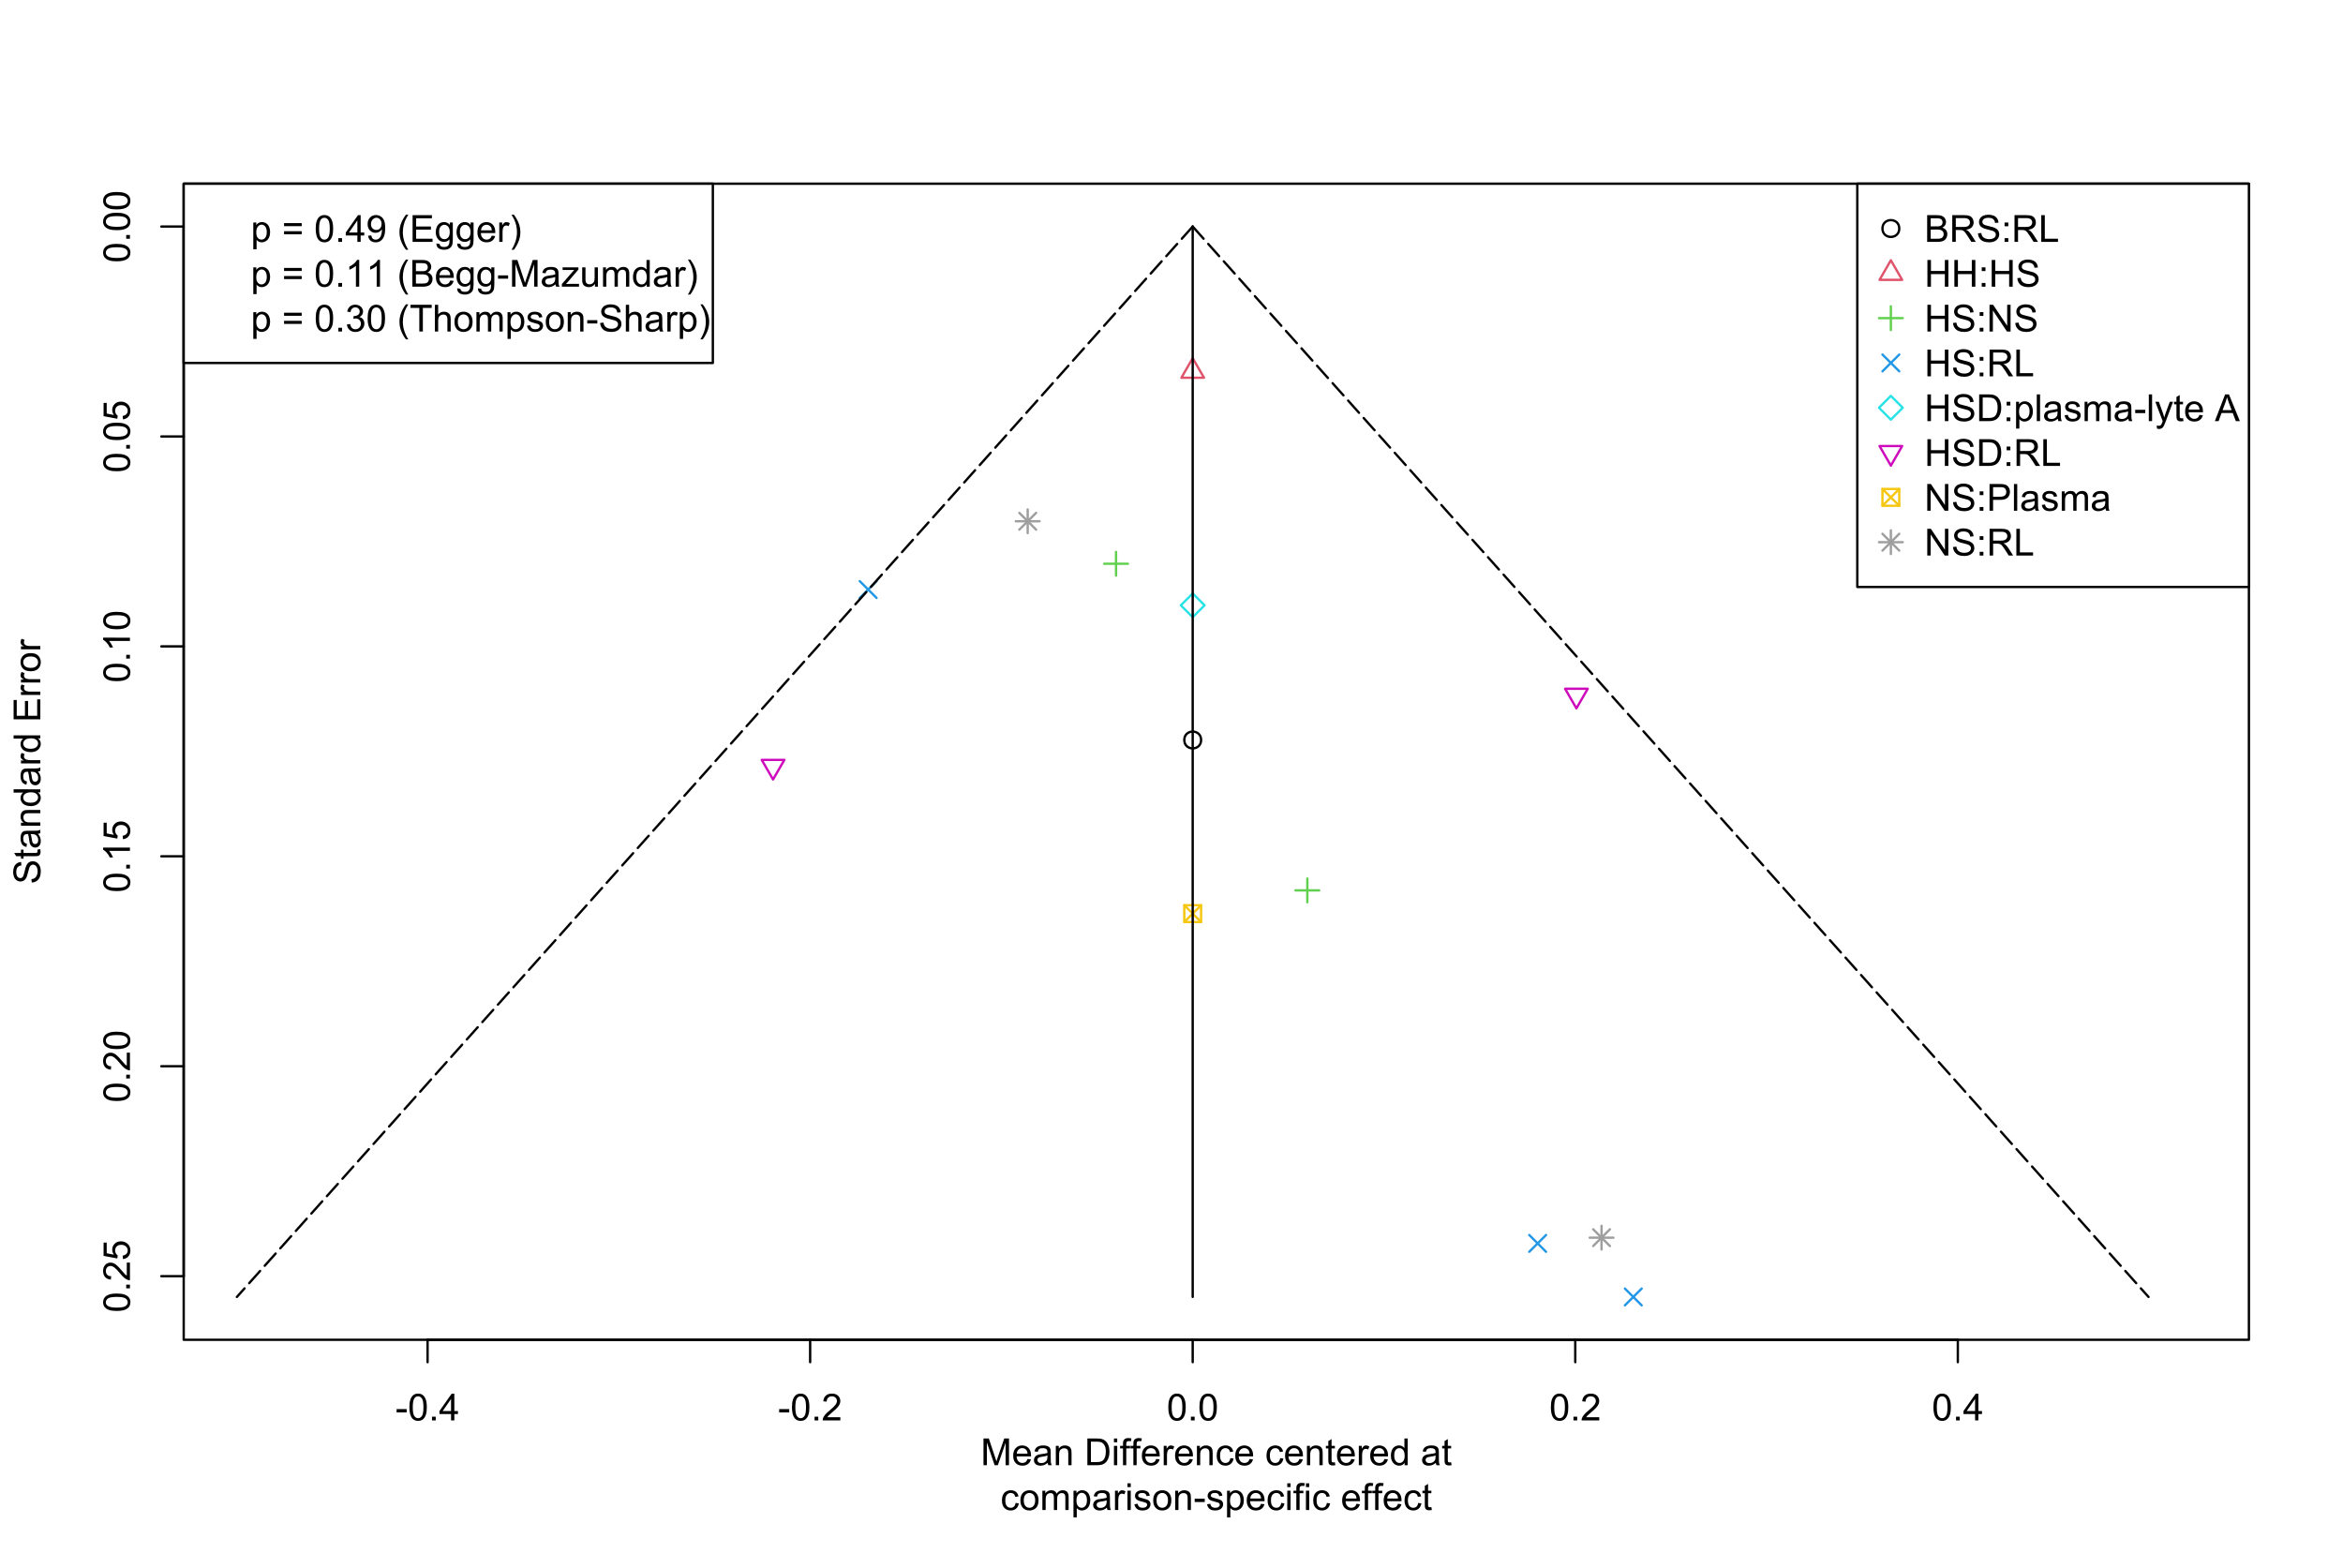 <?xml version="1.0" encoding="UTF-8"?>
<svg xmlns="http://www.w3.org/2000/svg" xmlns:xlink="http://www.w3.org/1999/xlink" width="753pt" height="504pt" viewBox="0 0 753 504" version="1.1">
<defs>
<g>
<symbol overflow="visible" id="glyph0-0">
<path style="stroke:none;" d="M 1.5 0 L 1.5 -7.5 L 7.5 -7.5 L 7.5 0 Z M 1.688 -0.188 L 7.312 -0.188 L 7.312 -7.312 L 1.688 -7.312 Z M 1.688 -0.188 "/>
</symbol>
<symbol overflow="visible" id="glyph0-1">
<path style="stroke:none;" d="M 0.383 -2.578 L 0.383 -3.641 L 3.621 -3.641 L 3.621 -2.578 Z M 0.383 -2.578 "/>
</symbol>
<symbol overflow="visible" id="glyph0-2">
<path style="stroke:none;" d="M 0.5 -4.234 C 0.496 -5.246 0.602 -6.062 0.812 -6.688 C 1.02 -7.305 1.328 -7.785 1.742 -8.121 C 2.148 -8.457 2.668 -8.625 3.297 -8.625 C 3.758 -8.625 4.164 -8.531 4.512 -8.348 C 4.855 -8.16 5.141 -7.891 5.371 -7.543 C 5.594 -7.191 5.773 -6.766 5.906 -6.266 C 6.035 -5.762 6.098 -5.086 6.102 -4.234 C 6.098 -3.227 5.996 -2.414 5.789 -1.797 C 5.578 -1.176 5.266 -0.695 4.859 -0.359 C 4.445 -0.02 3.926 0.145 3.297 0.148 C 2.465 0.145 1.816 -0.148 1.348 -0.742 C 0.781 -1.457 0.496 -2.621 0.5 -4.234 Z M 1.582 -4.234 C 1.582 -2.824 1.746 -1.887 2.074 -1.418 C 2.402 -0.949 2.809 -0.715 3.297 -0.719 C 3.777 -0.715 4.184 -0.949 4.52 -1.422 C 4.848 -1.887 5.016 -2.824 5.016 -4.234 C 5.016 -5.648 4.848 -6.59 4.52 -7.055 C 4.184 -7.516 3.773 -7.746 3.289 -7.75 C 2.801 -7.746 2.414 -7.543 2.125 -7.137 C 1.762 -6.613 1.582 -5.645 1.582 -4.234 Z M 1.582 -4.234 "/>
</symbol>
<symbol overflow="visible" id="glyph0-3">
<path style="stroke:none;" d="M 1.09 0 L 1.09 -1.203 L 2.289 -1.203 L 2.289 0 Z M 1.09 0 "/>
</symbol>
<symbol overflow="visible" id="glyph0-4">
<path style="stroke:none;" d="M 3.879 0 L 3.879 -2.055 L 0.152 -2.055 L 0.152 -3.023 L 4.07 -8.59 L 4.934 -8.59 L 4.934 -3.023 L 6.094 -3.023 L 6.094 -2.055 L 4.934 -2.055 L 4.934 0 Z M 3.879 -3.023 L 3.879 -6.898 L 1.188 -3.023 Z M 3.879 -3.023 "/>
</symbol>
<symbol overflow="visible" id="glyph0-5">
<path style="stroke:none;" d="M 6.039 -1.016 L 6.039 0 L 0.363 0 C 0.355 -0.254 0.395 -0.496 0.484 -0.734 C 0.629 -1.117 0.859 -1.5 1.18 -1.875 C 1.492 -2.25 1.953 -2.684 2.562 -3.176 C 3.492 -3.941 4.125 -4.547 4.453 -4.992 C 4.781 -5.438 4.945 -5.859 4.945 -6.266 C 4.945 -6.68 4.793 -7.031 4.496 -7.32 C 4.191 -7.602 3.805 -7.746 3.328 -7.75 C 2.82 -7.746 2.414 -7.594 2.109 -7.293 C 1.805 -6.984 1.648 -6.562 1.648 -6.031 L 0.562 -6.141 C 0.633 -6.945 0.91 -7.559 1.398 -7.988 C 1.879 -8.41 2.531 -8.625 3.352 -8.625 C 4.172 -8.625 4.824 -8.395 5.309 -7.938 C 5.789 -7.48 6.027 -6.914 6.031 -6.242 C 6.027 -5.895 5.957 -5.559 5.82 -5.227 C 5.676 -4.891 5.441 -4.539 5.117 -4.176 C 4.789 -3.805 4.25 -3.301 3.492 -2.664 C 2.859 -2.129 2.453 -1.77 2.273 -1.582 C 2.094 -1.395 1.945 -1.203 1.828 -1.016 Z M 6.039 -1.016 "/>
</symbol>
<symbol overflow="visible" id="glyph0-6">
<path style="stroke:none;" d="M 0.891 0 L 0.891 -8.59 L 2.602 -8.59 L 4.633 -2.508 C 4.816 -1.938 4.953 -1.512 5.047 -1.234 C 5.141 -1.543 5.293 -2.004 5.5 -2.613 L 7.559 -8.59 L 9.086 -8.59 L 9.086 0 L 7.992 0 L 7.992 -7.188 L 5.496 0 L 4.469 0 L 1.984 -7.312 L 1.984 0 Z M 0.891 0 "/>
</symbol>
<symbol overflow="visible" id="glyph0-7">
<path style="stroke:none;" d="M 5.051 -2.004 L 6.141 -1.867 C 5.969 -1.23 5.648 -0.738 5.184 -0.387 C 4.719 -0.035 4.125 0.141 3.406 0.141 C 2.492 0.141 1.77 -0.137 1.238 -0.699 C 0.699 -1.254 0.434 -2.043 0.438 -3.059 C 0.434 -4.105 0.703 -4.918 1.246 -5.496 C 1.781 -6.074 2.48 -6.363 3.344 -6.363 C 4.176 -6.363 4.855 -6.078 5.383 -5.512 C 5.91 -4.945 6.176 -4.148 6.176 -3.125 C 6.176 -3.059 6.172 -2.965 6.172 -2.844 L 1.531 -2.844 C 1.562 -2.156 1.758 -1.633 2.109 -1.27 C 2.457 -0.906 2.891 -0.727 3.41 -0.727 C 3.797 -0.727 4.125 -0.828 4.402 -1.031 C 4.672 -1.234 4.891 -1.559 5.051 -2.004 Z M 1.586 -3.711 L 5.062 -3.711 C 5.016 -4.227 4.883 -4.621 4.664 -4.887 C 4.328 -5.293 3.891 -5.496 3.359 -5.496 C 2.871 -5.496 2.465 -5.332 2.137 -5.008 C 1.805 -4.684 1.621 -4.25 1.586 -3.711 Z M 1.586 -3.711 "/>
</symbol>
<symbol overflow="visible" id="glyph0-8">
<path style="stroke:none;" d="M 4.852 -0.766 C 4.461 -0.434 4.082 -0.199 3.723 -0.062 C 3.355 0.074 2.969 0.141 2.562 0.141 C 1.875 0.141 1.352 -0.023 0.984 -0.359 C 0.617 -0.688 0.434 -1.117 0.434 -1.641 C 0.434 -1.945 0.5 -2.223 0.641 -2.473 C 0.777 -2.723 0.961 -2.926 1.188 -3.082 C 1.41 -3.234 1.664 -3.348 1.945 -3.43 C 2.152 -3.477 2.465 -3.531 2.883 -3.586 C 3.734 -3.688 4.359 -3.809 4.766 -3.949 C 4.766 -4.09 4.77 -4.18 4.77 -4.227 C 4.77 -4.648 4.668 -4.953 4.469 -5.133 C 4.199 -5.371 3.801 -5.488 3.27 -5.492 C 2.77 -5.488 2.402 -5.402 2.168 -5.23 C 1.934 -5.055 1.758 -4.746 1.648 -4.305 L 0.617 -4.445 C 0.707 -4.887 0.863 -5.242 1.078 -5.516 C 1.289 -5.781 1.598 -5.992 2.008 -6.141 C 2.41 -6.289 2.883 -6.363 3.422 -6.363 C 3.953 -6.363 4.383 -6.301 4.715 -6.176 C 5.047 -6.051 5.293 -5.891 5.449 -5.703 C 5.605 -5.512 5.715 -5.273 5.777 -4.984 C 5.809 -4.805 5.824 -4.48 5.828 -4.016 L 5.828 -2.609 C 5.824 -1.625 5.848 -1.004 5.895 -0.746 C 5.941 -0.484 6.031 -0.238 6.164 0 L 5.062 0 C 4.953 -0.219 4.883 -0.473 4.852 -0.766 Z M 4.766 -3.125 C 4.375 -2.965 3.801 -2.832 3.039 -2.727 C 2.605 -2.66 2.301 -2.59 2.121 -2.516 C 1.941 -2.434 1.801 -2.32 1.703 -2.172 C 1.605 -2.02 1.559 -1.852 1.559 -1.672 C 1.559 -1.387 1.664 -1.152 1.875 -0.969 C 2.086 -0.777 2.398 -0.684 2.812 -0.688 C 3.219 -0.684 3.578 -0.773 3.895 -0.953 C 4.211 -1.129 4.445 -1.371 4.594 -1.68 C 4.707 -1.918 4.762 -2.27 4.766 -2.734 Z M 4.766 -3.125 "/>
</symbol>
<symbol overflow="visible" id="glyph0-9">
<path style="stroke:none;" d="M 0.789 0 L 0.789 -6.223 L 1.742 -6.223 L 1.742 -5.336 C 2.195 -6.02 2.855 -6.363 3.719 -6.363 C 4.09 -6.363 4.434 -6.293 4.754 -6.16 C 5.066 -6.023 5.305 -5.848 5.461 -5.633 C 5.617 -5.41 5.727 -5.152 5.789 -4.852 C 5.828 -4.656 5.848 -4.312 5.848 -3.828 L 5.848 0 L 4.793 0 L 4.793 -3.785 C 4.793 -4.215 4.75 -4.535 4.668 -4.75 C 4.586 -4.961 4.441 -5.129 4.234 -5.258 C 4.023 -5.383 3.777 -5.449 3.5 -5.449 C 3.047 -5.449 2.66 -5.305 2.332 -5.02 C 2.004 -4.734 1.84 -4.195 1.844 -3.398 L 1.844 0 Z M 0.789 0 "/>
</symbol>
<symbol overflow="visible" id="glyph0-10">
<path style="stroke:none;" d=""/>
</symbol>
<symbol overflow="visible" id="glyph0-11">
<path style="stroke:none;" d="M 0.926 0 L 0.926 -8.59 L 3.883 -8.59 C 4.551 -8.59 5.062 -8.547 5.414 -8.469 C 5.906 -8.352 6.324 -8.148 6.672 -7.852 C 7.121 -7.469 7.461 -6.977 7.688 -6.383 C 7.914 -5.785 8.027 -5.105 8.027 -4.344 C 8.027 -3.688 7.949 -3.109 7.797 -2.605 C 7.645 -2.102 7.449 -1.684 7.211 -1.355 C 6.973 -1.02 6.711 -0.762 6.43 -0.574 C 6.145 -0.387 5.805 -0.242 5.406 -0.145 C 5.004 -0.047 4.543 0 4.023 0 Z M 2.062 -1.016 L 3.898 -1.016 C 4.461 -1.012 4.906 -1.066 5.227 -1.172 C 5.547 -1.273 5.805 -1.422 6 -1.617 C 6.27 -1.887 6.477 -2.246 6.629 -2.703 C 6.777 -3.156 6.855 -3.711 6.855 -4.359 C 6.855 -5.258 6.707 -5.945 6.41 -6.43 C 6.113 -6.91 5.754 -7.234 5.336 -7.398 C 5.031 -7.516 4.543 -7.574 3.867 -7.578 L 2.062 -7.578 Z M 2.062 -1.016 "/>
</symbol>
<symbol overflow="visible" id="glyph0-12">
<path style="stroke:none;" d="M 0.797 -7.375 L 0.797 -8.59 L 1.852 -8.59 L 1.852 -7.375 Z M 0.797 0 L 0.797 -6.223 L 1.852 -6.223 L 1.852 0 Z M 0.797 0 "/>
</symbol>
<symbol overflow="visible" id="glyph0-13">
<path style="stroke:none;" d="M 1.043 0 L 1.043 -5.402 L 0.109 -5.402 L 0.109 -6.223 L 1.043 -6.223 L 1.043 -6.883 C 1.043 -7.301 1.078 -7.613 1.156 -7.816 C 1.25 -8.09 1.43 -8.309 1.688 -8.48 C 1.945 -8.645 2.305 -8.73 2.766 -8.734 C 3.062 -8.73 3.391 -8.695 3.75 -8.633 L 3.594 -7.711 C 3.371 -7.75 3.164 -7.77 2.969 -7.77 C 2.648 -7.77 2.422 -7.699 2.293 -7.562 C 2.156 -7.426 2.09 -7.172 2.094 -6.797 L 2.094 -6.223 L 3.305 -6.223 L 3.305 -5.402 L 2.094 -5.402 L 2.094 0 Z M 1.043 0 "/>
</symbol>
<symbol overflow="visible" id="glyph0-14">
<path style="stroke:none;" d="M 0.781 0 L 0.781 -6.223 L 1.727 -6.223 L 1.727 -5.281 C 1.969 -5.719 2.191 -6.012 2.398 -6.152 C 2.602 -6.293 2.828 -6.363 3.078 -6.363 C 3.43 -6.363 3.793 -6.25 4.16 -6.023 L 3.797 -5.047 C 3.539 -5.195 3.281 -5.273 3.023 -5.273 C 2.793 -5.273 2.586 -5.203 2.402 -5.066 C 2.215 -4.926 2.082 -4.734 2.008 -4.488 C 1.891 -4.113 1.832 -3.703 1.836 -3.258 L 1.836 0 Z M 0.781 0 "/>
</symbol>
<symbol overflow="visible" id="glyph0-15">
<path style="stroke:none;" d="M 4.852 -2.281 L 5.891 -2.145 C 5.773 -1.426 5.484 -0.863 5.02 -0.465 C 4.551 -0.059 3.977 0.141 3.297 0.141 C 2.445 0.141 1.762 -0.137 1.246 -0.695 C 0.727 -1.25 0.469 -2.047 0.469 -3.086 C 0.469 -3.754 0.578 -4.344 0.801 -4.852 C 1.023 -5.355 1.363 -5.73 1.816 -5.984 C 2.27 -6.234 2.766 -6.363 3.305 -6.363 C 3.98 -6.363 4.531 -6.191 4.965 -5.848 C 5.391 -5.504 5.668 -5.02 5.789 -4.395 L 4.766 -4.234 C 4.664 -4.652 4.492 -4.969 4.246 -5.18 C 3.996 -5.391 3.695 -5.496 3.344 -5.496 C 2.809 -5.496 2.379 -5.305 2.051 -4.922 C 1.719 -4.539 1.551 -3.938 1.555 -3.117 C 1.551 -2.281 1.711 -1.672 2.035 -1.293 C 2.352 -0.914 2.77 -0.727 3.289 -0.727 C 3.695 -0.727 4.043 -0.852 4.324 -1.105 C 4.602 -1.359 4.777 -1.75 4.852 -2.281 Z M 4.852 -2.281 "/>
</symbol>
<symbol overflow="visible" id="glyph0-16">
<path style="stroke:none;" d="M 3.094 -0.945 L 3.246 -0.012 C 2.949 0.051 2.684 0.082 2.449 0.082 C 2.066 0.082 1.77 0.023 1.559 -0.098 C 1.348 -0.219 1.199 -0.379 1.113 -0.578 C 1.027 -0.773 0.984 -1.188 0.984 -1.82 L 0.984 -5.402 L 0.211 -5.402 L 0.211 -6.223 L 0.984 -6.223 L 0.984 -7.766 L 2.031 -8.398 L 2.031 -6.223 L 3.094 -6.223 L 3.094 -5.402 L 2.031 -5.402 L 2.031 -1.766 C 2.027 -1.461 2.047 -1.27 2.086 -1.184 C 2.125 -1.098 2.184 -1.027 2.27 -0.977 C 2.352 -0.926 2.473 -0.902 2.633 -0.902 C 2.742 -0.902 2.898 -0.914 3.094 -0.945 Z M 3.094 -0.945 "/>
</symbol>
<symbol overflow="visible" id="glyph0-17">
<path style="stroke:none;" d="M 4.828 0 L 4.828 -0.785 C 4.43 -0.168 3.848 0.141 3.086 0.141 C 2.59 0.141 2.133 0.004 1.719 -0.27 C 1.297 -0.543 0.977 -0.922 0.75 -1.414 C 0.523 -1.898 0.41 -2.465 0.41 -3.105 C 0.41 -3.727 0.512 -4.289 0.719 -4.797 C 0.926 -5.301 1.238 -5.688 1.652 -5.957 C 2.066 -6.227 2.527 -6.363 3.039 -6.363 C 3.41 -6.363 3.746 -6.281 4.043 -6.125 C 4.336 -5.965 4.574 -5.762 4.758 -5.508 L 4.758 -8.59 L 5.805 -8.59 L 5.805 0 Z M 1.492 -3.105 C 1.488 -2.309 1.656 -1.711 1.996 -1.316 C 2.328 -0.922 2.727 -0.727 3.188 -0.727 C 3.648 -0.727 4.039 -0.914 4.359 -1.293 C 4.68 -1.668 4.84 -2.242 4.844 -3.016 C 4.84 -3.867 4.676 -4.492 4.352 -4.895 C 4.02 -5.289 3.617 -5.488 3.141 -5.492 C 2.672 -5.488 2.277 -5.297 1.965 -4.918 C 1.645 -4.531 1.488 -3.93 1.492 -3.105 Z M 1.492 -3.105 "/>
</symbol>
<symbol overflow="visible" id="glyph0-18">
<path style="stroke:none;" d="M 0.398 -3.109 C 0.398 -4.262 0.719 -5.117 1.359 -5.672 C 1.895 -6.133 2.547 -6.363 3.316 -6.363 C 4.172 -6.363 4.871 -6.082 5.414 -5.52 C 5.953 -4.957 6.223 -4.184 6.227 -3.199 C 6.223 -2.398 6.102 -1.766 5.867 -1.309 C 5.625 -0.848 5.277 -0.492 4.82 -0.238 C 4.359 0.016 3.859 0.141 3.316 0.141 C 2.441 0.141 1.734 -0.137 1.203 -0.695 C 0.664 -1.254 0.398 -2.059 0.398 -3.109 Z M 1.484 -3.109 C 1.48 -2.309 1.656 -1.711 2.004 -1.32 C 2.348 -0.922 2.785 -0.727 3.316 -0.727 C 3.84 -0.727 4.273 -0.926 4.621 -1.324 C 4.969 -1.723 5.145 -2.328 5.145 -3.148 C 5.145 -3.914 4.969 -4.496 4.617 -4.895 C 4.266 -5.289 3.832 -5.488 3.316 -5.492 C 2.785 -5.488 2.348 -5.293 2.004 -4.898 C 1.656 -4.5 1.48 -3.902 1.484 -3.109 Z M 1.484 -3.109 "/>
</symbol>
<symbol overflow="visible" id="glyph0-19">
<path style="stroke:none;" d="M 0.789 0 L 0.789 -6.223 L 1.734 -6.223 L 1.734 -5.352 C 1.93 -5.648 2.188 -5.895 2.512 -6.082 C 2.836 -6.27 3.207 -6.363 3.621 -6.363 C 4.082 -6.363 4.457 -6.266 4.754 -6.074 C 5.043 -5.883 5.254 -5.617 5.379 -5.273 C 5.871 -6 6.512 -6.363 7.301 -6.363 C 7.918 -6.363 8.391 -6.191 8.723 -5.848 C 9.055 -5.504 9.223 -4.977 9.223 -4.273 L 9.223 0 L 8.172 0 L 8.172 -3.922 C 8.168 -4.34 8.133 -4.645 8.07 -4.832 C 8 -5.016 7.879 -5.164 7.699 -5.277 C 7.52 -5.391 7.309 -5.449 7.066 -5.449 C 6.629 -5.449 6.266 -5.301 5.977 -5.012 C 5.688 -4.719 5.543 -4.254 5.543 -3.617 L 5.543 0 L 4.488 0 L 4.488 -4.043 C 4.488 -4.512 4.402 -4.863 4.23 -5.098 C 4.059 -5.332 3.777 -5.449 3.387 -5.449 C 3.09 -5.449 2.812 -5.371 2.562 -5.215 C 2.309 -5.059 2.129 -4.828 2.016 -4.527 C 1.898 -4.227 1.84 -3.793 1.844 -3.227 L 1.844 0 Z M 0.789 0 "/>
</symbol>
<symbol overflow="visible" id="glyph0-20">
<path style="stroke:none;" d="M 0.789 2.383 L 0.789 -6.223 L 1.75 -6.223 L 1.75 -5.414 C 1.977 -5.73 2.234 -5.965 2.52 -6.125 C 2.801 -6.281 3.145 -6.363 3.555 -6.363 C 4.082 -6.363 4.551 -6.227 4.961 -5.953 C 5.363 -5.68 5.672 -5.293 5.883 -4.793 C 6.09 -4.293 6.191 -3.746 6.195 -3.156 C 6.191 -2.52 6.078 -1.945 5.852 -1.438 C 5.621 -0.922 5.289 -0.531 4.855 -0.266 C 4.418 0.008 3.961 0.141 3.48 0.141 C 3.129 0.141 2.812 0.066 2.535 -0.082 C 2.254 -0.23 2.023 -0.418 1.844 -0.645 L 1.844 2.383 Z M 1.746 -3.078 C 1.746 -2.273 1.906 -1.684 2.23 -1.301 C 2.555 -0.918 2.949 -0.727 3.41 -0.727 C 3.879 -0.727 4.277 -0.922 4.613 -1.32 C 4.945 -1.711 5.113 -2.328 5.117 -3.164 C 5.113 -3.953 4.949 -4.547 4.625 -4.945 C 4.297 -5.34 3.91 -5.535 3.457 -5.539 C 3.004 -5.535 2.605 -5.324 2.262 -4.906 C 1.918 -4.484 1.746 -3.875 1.746 -3.078 Z M 1.746 -3.078 "/>
</symbol>
<symbol overflow="visible" id="glyph0-21">
<path style="stroke:none;" d="M 0.367 -1.859 L 1.414 -2.023 C 1.469 -1.602 1.633 -1.281 1.902 -1.059 C 2.168 -0.836 2.543 -0.727 3.023 -0.727 C 3.508 -0.727 3.867 -0.824 4.102 -1.023 C 4.336 -1.219 4.453 -1.449 4.453 -1.719 C 4.453 -1.953 4.348 -2.141 4.141 -2.281 C 3.996 -2.371 3.637 -2.492 3.062 -2.637 C 2.289 -2.832 1.754 -3 1.457 -3.145 C 1.156 -3.285 0.93 -3.48 0.777 -3.734 C 0.621 -3.984 0.543 -4.266 0.547 -4.57 C 0.543 -4.844 0.605 -5.098 0.734 -5.34 C 0.859 -5.574 1.035 -5.773 1.254 -5.93 C 1.418 -6.047 1.641 -6.148 1.926 -6.234 C 2.207 -6.32 2.512 -6.363 2.836 -6.363 C 3.324 -6.363 3.75 -6.293 4.121 -6.152 C 4.488 -6.012 4.762 -5.82 4.938 -5.578 C 5.113 -5.336 5.234 -5.016 5.305 -4.617 L 4.273 -4.477 C 4.223 -4.797 4.086 -5.047 3.863 -5.227 C 3.637 -5.406 3.32 -5.496 2.914 -5.496 C 2.426 -5.496 2.082 -5.414 1.875 -5.254 C 1.664 -5.094 1.559 -4.906 1.562 -4.695 C 1.559 -4.555 1.602 -4.434 1.695 -4.324 C 1.773 -4.211 1.91 -4.117 2.098 -4.043 C 2.203 -4.004 2.512 -3.914 3.031 -3.773 C 3.773 -3.574 4.293 -3.41 4.59 -3.285 C 4.879 -3.156 5.113 -2.973 5.285 -2.73 C 5.453 -2.488 5.535 -2.188 5.539 -1.828 C 5.535 -1.477 5.434 -1.145 5.23 -0.832 C 5.023 -0.52 4.727 -0.277 4.34 -0.113 C 3.953 0.059 3.516 0.141 3.031 0.141 C 2.219 0.141 1.602 -0.027 1.18 -0.363 C 0.754 -0.699 0.484 -1.195 0.367 -1.859 Z M 0.367 -1.859 "/>
</symbol>
<symbol overflow="visible" id="glyph0-22">
<path style="stroke:none;" d="M 0.879 0 L 0.879 -8.59 L 4.102 -8.59 C 4.758 -8.59 5.281 -8.5 5.68 -8.328 C 6.07 -8.152 6.383 -7.887 6.609 -7.527 C 6.836 -7.164 6.949 -6.785 6.949 -6.391 C 6.949 -6.023 6.848 -5.68 6.648 -5.355 C 6.449 -5.027 6.148 -4.766 5.75 -4.57 C 6.266 -4.418 6.664 -4.156 6.945 -3.793 C 7.223 -3.422 7.363 -2.988 7.367 -2.492 C 7.363 -2.086 7.277 -1.711 7.109 -1.367 C 6.938 -1.02 6.73 -0.754 6.48 -0.57 C 6.23 -0.379 5.914 -0.238 5.539 -0.145 C 5.16 -0.047 4.699 0 4.156 0 Z M 2.016 -4.98 L 3.875 -4.98 C 4.375 -4.98 4.738 -5.012 4.957 -5.078 C 5.246 -5.164 5.461 -5.309 5.609 -5.508 C 5.75 -5.703 5.824 -5.953 5.828 -6.258 C 5.824 -6.543 5.758 -6.793 5.625 -7.012 C 5.488 -7.227 5.293 -7.375 5.039 -7.457 C 4.781 -7.535 4.344 -7.574 3.734 -7.578 L 2.016 -7.578 Z M 2.016 -1.016 L 4.156 -1.016 C 4.516 -1.012 4.773 -1.027 4.93 -1.055 C 5.188 -1.102 5.406 -1.18 5.582 -1.289 C 5.758 -1.398 5.902 -1.555 6.016 -1.766 C 6.129 -1.969 6.188 -2.211 6.188 -2.492 C 6.188 -2.805 6.105 -3.082 5.941 -3.324 C 5.777 -3.559 5.547 -3.727 5.258 -3.824 C 4.961 -3.918 4.543 -3.965 4 -3.969 L 2.016 -3.969 Z M 2.016 -1.016 "/>
</symbol>
<symbol overflow="visible" id="glyph0-23">
<path style="stroke:none;" d="M 0.945 0 L 0.945 -8.59 L 4.75 -8.59 C 5.512 -8.59 6.094 -8.512 6.496 -8.355 C 6.891 -8.199 7.211 -7.926 7.453 -7.539 C 7.691 -7.145 7.809 -6.715 7.812 -6.246 C 7.809 -5.637 7.613 -5.121 7.219 -4.703 C 6.82 -4.285 6.211 -4.02 5.391 -3.906 C 5.691 -3.762 5.918 -3.621 6.078 -3.48 C 6.406 -3.176 6.723 -2.793 7.02 -2.336 L 8.516 0 L 7.086 0 L 5.945 -1.789 C 5.613 -2.301 5.34 -2.695 5.125 -2.973 C 4.91 -3.242 4.719 -3.434 4.551 -3.547 C 4.379 -3.652 4.207 -3.73 4.031 -3.773 C 3.898 -3.797 3.688 -3.809 3.398 -3.812 L 2.078 -3.812 L 2.078 0 Z M 2.078 -4.797 L 4.523 -4.797 C 5.043 -4.793 5.449 -4.848 5.742 -4.957 C 6.031 -5.066 6.254 -5.238 6.41 -5.473 C 6.562 -5.707 6.637 -5.965 6.641 -6.246 C 6.637 -6.652 6.488 -6.984 6.195 -7.246 C 5.898 -7.508 5.434 -7.641 4.797 -7.641 L 2.078 -7.641 Z M 2.078 -4.797 "/>
</symbol>
<symbol overflow="visible" id="glyph0-24">
<path style="stroke:none;" d="M 0.539 -2.758 L 1.609 -2.852 C 1.66 -2.422 1.777 -2.07 1.965 -1.797 C 2.145 -1.52 2.434 -1.297 2.828 -1.129 C 3.215 -0.957 3.656 -0.871 4.148 -0.875 C 4.578 -0.871 4.961 -0.938 5.297 -1.066 C 5.629 -1.191 5.875 -1.367 6.039 -1.594 C 6.199 -1.82 6.281 -2.066 6.281 -2.332 C 6.281 -2.598 6.203 -2.832 6.047 -3.035 C 5.891 -3.238 5.633 -3.406 5.273 -3.547 C 5.043 -3.633 4.531 -3.773 3.746 -3.965 C 2.953 -4.152 2.402 -4.332 2.086 -4.5 C 1.672 -4.711 1.363 -4.977 1.168 -5.297 C 0.965 -5.617 0.867 -5.973 0.867 -6.367 C 0.867 -6.801 0.988 -7.207 1.234 -7.582 C 1.48 -7.957 1.84 -8.242 2.312 -8.441 C 2.785 -8.633 3.312 -8.73 3.891 -8.734 C 4.523 -8.73 5.082 -8.629 5.574 -8.426 C 6.059 -8.223 6.434 -7.922 6.695 -7.523 C 6.957 -7.125 7.098 -6.672 7.117 -6.172 L 6.031 -6.086 C 5.969 -6.629 5.77 -7.039 5.434 -7.316 C 5.094 -7.594 4.598 -7.734 3.938 -7.734 C 3.25 -7.734 2.746 -7.605 2.434 -7.355 C 2.113 -7.098 1.957 -6.797 1.961 -6.445 C 1.957 -6.137 2.07 -5.883 2.297 -5.684 C 2.516 -5.48 3.086 -5.273 4.012 -5.07 C 4.934 -4.859 5.566 -4.68 5.914 -4.523 C 6.41 -4.293 6.781 -4 7.02 -3.648 C 7.254 -3.293 7.371 -2.887 7.375 -2.426 C 7.371 -1.969 7.242 -1.535 6.984 -1.133 C 6.723 -0.727 6.344 -0.414 5.855 -0.188 C 5.363 0.035 4.812 0.145 4.203 0.148 C 3.422 0.145 2.77 0.035 2.246 -0.191 C 1.719 -0.414 1.309 -0.754 1.012 -1.215 C 0.711 -1.668 0.555 -2.184 0.539 -2.758 Z M 0.539 -2.758 "/>
</symbol>
<symbol overflow="visible" id="glyph0-25">
<path style="stroke:none;" d="M 1.086 -5.023 L 1.086 -6.223 L 2.285 -6.223 L 2.285 -5.023 Z M 1.086 0 L 1.086 -1.203 L 2.285 -1.203 L 2.285 0 Z M 1.086 0 "/>
</symbol>
<symbol overflow="visible" id="glyph0-26">
<path style="stroke:none;" d="M 0.879 0 L 0.879 -8.59 L 2.016 -8.59 L 2.016 -1.016 L 6.246 -1.016 L 6.246 0 Z M 0.879 0 "/>
</symbol>
<symbol overflow="visible" id="glyph0-27">
<path style="stroke:none;" d="M 0.961 0 L 0.961 -8.59 L 2.098 -8.59 L 2.098 -5.062 L 6.562 -5.062 L 6.562 -8.59 L 7.699 -8.59 L 7.699 0 L 6.562 0 L 6.562 -4.047 L 2.098 -4.047 L 2.098 0 Z M 0.961 0 "/>
</symbol>
<symbol overflow="visible" id="glyph0-28">
<path style="stroke:none;" d="M 0.914 0 L 0.914 -8.59 L 2.078 -8.59 L 6.594 -1.844 L 6.594 -8.59 L 7.68 -8.59 L 7.68 0 L 6.516 0 L 2.004 -6.75 L 2.004 0 Z M 0.914 0 "/>
</symbol>
<symbol overflow="visible" id="glyph0-29">
<path style="stroke:none;" d="M 0.766 0 L 0.766 -8.59 L 1.82 -8.59 L 1.82 0 Z M 0.766 0 "/>
</symbol>
<symbol overflow="visible" id="glyph0-30">
<path style="stroke:none;" d="M 0.742 2.398 L 0.625 1.406 C 0.855 1.469 1.059 1.5 1.23 1.5 C 1.465 1.5 1.652 1.461 1.793 1.383 C 1.934 1.305 2.047 1.195 2.141 1.055 C 2.203 0.949 2.312 0.688 2.461 0.27 C 2.48 0.207 2.512 0.121 2.555 0.012 L 0.195 -6.223 L 1.328 -6.223 L 2.625 -2.617 C 2.789 -2.16 2.938 -1.68 3.078 -1.18 C 3.195 -1.66 3.34 -2.133 3.508 -2.594 L 4.84 -6.223 L 5.895 -6.223 L 3.527 0.105 C 3.273 0.789 3.074 1.258 2.938 1.516 C 2.746 1.863 2.531 2.117 2.293 2.281 C 2.047 2.438 1.758 2.52 1.422 2.523 C 1.215 2.52 0.988 2.477 0.742 2.398 Z M 0.742 2.398 "/>
</symbol>
<symbol overflow="visible" id="glyph0-31">
<path style="stroke:none;" d="M -0.016 0 L 3.281 -8.59 L 4.508 -8.59 L 8.023 0 L 6.727 0 L 5.727 -2.602 L 2.133 -2.602 L 1.188 0 Z M 2.461 -3.527 L 5.375 -3.527 L 4.477 -5.906 C 4.203 -6.629 4 -7.223 3.867 -7.688 C 3.758 -7.133 3.602 -6.586 3.406 -6.047 Z M 2.461 -3.527 "/>
</symbol>
<symbol overflow="visible" id="glyph0-32">
<path style="stroke:none;" d="M 0.926 0 L 0.926 -8.59 L 4.164 -8.59 C 4.734 -8.59 5.172 -8.562 5.473 -8.508 C 5.895 -8.438 6.246 -8.301 6.531 -8.105 C 6.816 -7.906 7.047 -7.633 7.223 -7.277 C 7.395 -6.918 7.48 -6.527 7.484 -6.105 C 7.48 -5.371 7.25 -4.75 6.785 -4.25 C 6.316 -3.742 5.477 -3.492 4.266 -3.492 L 2.062 -3.492 L 2.062 0 Z M 2.062 -4.508 L 4.281 -4.508 C 5.012 -4.504 5.535 -4.641 5.848 -4.918 C 6.156 -5.188 6.309 -5.574 6.312 -6.07 C 6.309 -6.43 6.219 -6.734 6.039 -6.992 C 5.855 -7.242 5.617 -7.414 5.32 -7.5 C 5.125 -7.551 4.77 -7.574 4.258 -7.578 L 2.062 -7.578 Z M 2.062 -4.508 "/>
</symbol>
<symbol overflow="visible" id="glyph0-33">
<path style="stroke:none;" d="M 6.34 -5.051 L 0.668 -5.051 L 0.668 -6.035 L 6.34 -6.035 Z M 6.34 -2.445 L 0.668 -2.445 L 0.668 -3.43 L 6.34 -3.43 Z M 6.34 -2.445 "/>
</symbol>
<symbol overflow="visible" id="glyph0-34">
<path style="stroke:none;" d="M 0.656 -1.984 L 1.672 -2.078 C 1.75 -1.602 1.914 -1.258 2.16 -1.043 C 2.398 -0.824 2.711 -0.715 3.094 -0.719 C 3.414 -0.715 3.695 -0.789 3.945 -0.941 C 4.188 -1.086 4.391 -1.285 4.547 -1.535 C 4.703 -1.785 4.832 -2.121 4.938 -2.543 C 5.043 -2.965 5.098 -3.395 5.098 -3.832 C 5.098 -3.879 5.094 -3.949 5.094 -4.043 C 4.875 -3.707 4.586 -3.434 4.227 -3.227 C 3.859 -3.016 3.465 -2.91 3.039 -2.914 C 2.328 -2.91 1.727 -3.168 1.238 -3.688 C 0.742 -4.199 0.496 -4.879 0.5 -5.727 C 0.496 -6.594 0.754 -7.297 1.27 -7.828 C 1.781 -8.359 2.426 -8.625 3.199 -8.625 C 3.758 -8.625 4.266 -8.473 4.73 -8.172 C 5.191 -7.871 5.543 -7.441 5.785 -6.887 C 6.023 -6.328 6.145 -5.523 6.148 -4.469 C 6.145 -3.371 6.027 -2.496 5.789 -1.848 C 5.547 -1.195 5.191 -0.703 4.723 -0.363 C 4.254 -0.023 3.703 0.145 3.07 0.148 C 2.398 0.145 1.848 -0.039 1.422 -0.41 C 0.996 -0.785 0.742 -1.309 0.656 -1.984 Z M 4.977 -5.777 C 4.973 -6.383 4.812 -6.863 4.492 -7.219 C 4.168 -7.57 3.781 -7.746 3.328 -7.75 C 2.859 -7.746 2.449 -7.555 2.102 -7.176 C 1.754 -6.789 1.582 -6.293 1.582 -5.688 C 1.582 -5.137 1.746 -4.691 2.074 -4.355 C 2.402 -4.012 2.809 -3.844 3.297 -3.844 C 3.785 -3.844 4.188 -4.012 4.504 -4.355 C 4.816 -4.691 4.973 -5.168 4.977 -5.777 Z M 4.977 -5.777 "/>
</symbol>
<symbol overflow="visible" id="glyph0-35">
<path style="stroke:none;" d="M 2.805 2.523 C 2.223 1.785 1.73 0.93 1.328 -0.055 C 0.926 -1.035 0.727 -2.055 0.727 -3.109 C 0.727 -4.039 0.875 -4.93 1.18 -5.781 C 1.523 -6.77 2.066 -7.754 2.805 -8.734 L 3.562 -8.734 C 3.086 -7.918 2.773 -7.34 2.625 -6.996 C 2.383 -6.457 2.195 -5.895 2.062 -5.309 C 1.895 -4.574 1.809 -3.84 1.812 -3.105 C 1.809 -1.227 2.395 0.648 3.562 2.523 Z M 2.805 2.523 "/>
</symbol>
<symbol overflow="visible" id="glyph0-36">
<path style="stroke:none;" d="M 0.949 0 L 0.949 -8.59 L 7.16 -8.59 L 7.16 -7.578 L 2.086 -7.578 L 2.086 -4.945 L 6.836 -4.945 L 6.836 -3.938 L 2.086 -3.938 L 2.086 -1.016 L 7.359 -1.016 L 7.359 0 Z M 0.949 0 "/>
</symbol>
<symbol overflow="visible" id="glyph0-37">
<path style="stroke:none;" d="M 0.598 0.516 L 1.625 0.668 C 1.664 0.98 1.785 1.211 1.98 1.359 C 2.242 1.555 2.598 1.652 3.055 1.652 C 3.539 1.652 3.918 1.555 4.184 1.359 C 4.449 1.164 4.629 0.891 4.723 0.539 C 4.777 0.324 4.801 -0.125 4.797 -0.812 C 4.336 -0.27 3.762 0 3.078 0 C 2.219 0 1.559 -0.309 1.09 -0.926 C 0.621 -1.543 0.387 -2.281 0.387 -3.148 C 0.387 -3.738 0.492 -4.285 0.707 -4.789 C 0.922 -5.289 1.234 -5.68 1.645 -5.953 C 2.051 -6.227 2.531 -6.363 3.082 -6.363 C 3.816 -6.363 4.422 -6.066 4.898 -5.473 L 4.898 -6.223 L 5.871 -6.223 L 5.871 -0.844 C 5.871 0.125 5.77 0.809 5.574 1.215 C 5.375 1.613 5.062 1.934 4.637 2.172 C 4.207 2.402 3.684 2.52 3.059 2.523 C 2.316 2.52 1.715 2.352 1.258 2.023 C 0.801 1.688 0.582 1.188 0.598 0.516 Z M 1.469 -3.223 C 1.465 -2.406 1.629 -1.809 1.957 -1.438 C 2.281 -1.059 2.688 -0.871 3.176 -0.875 C 3.66 -0.871 4.066 -1.059 4.395 -1.434 C 4.723 -1.805 4.887 -2.391 4.887 -3.188 C 4.887 -3.945 4.715 -4.52 4.379 -4.91 C 4.039 -5.297 3.633 -5.488 3.156 -5.492 C 2.684 -5.488 2.285 -5.297 1.961 -4.918 C 1.629 -4.535 1.465 -3.973 1.469 -3.223 Z M 1.469 -3.223 "/>
</symbol>
<symbol overflow="visible" id="glyph0-38">
<path style="stroke:none;" d="M 1.484 2.523 L 0.727 2.523 C 1.891 0.648 2.473 -1.227 2.477 -3.105 C 2.473 -3.84 2.391 -4.566 2.227 -5.289 C 2.094 -5.875 1.906 -6.438 1.672 -6.977 C 1.516 -7.328 1.203 -7.914 0.727 -8.734 L 1.484 -8.734 C 2.215 -7.754 2.758 -6.77 3.109 -5.781 C 3.41 -4.93 3.562 -4.039 3.562 -3.109 C 3.562 -2.055 3.359 -1.035 2.957 -0.055 C 2.551 0.93 2.059 1.785 1.484 2.523 Z M 1.484 2.523 "/>
</symbol>
<symbol overflow="visible" id="glyph0-39">
<path style="stroke:none;" d="M 4.469 0 L 3.414 0 L 3.414 -6.719 C 3.16 -6.477 2.828 -6.234 2.414 -5.996 C 2 -5.75 1.629 -5.57 1.305 -5.449 L 1.305 -6.469 C 1.895 -6.742 2.41 -7.078 2.852 -7.477 C 3.293 -7.871 3.605 -8.254 3.789 -8.625 L 4.469 -8.625 Z M 4.469 0 "/>
</symbol>
<symbol overflow="visible" id="glyph0-40">
<path style="stroke:none;" d="M 0.234 0 L 0.234 -0.855 L 4.195 -5.402 C 3.746 -5.379 3.348 -5.367 3.008 -5.367 L 0.469 -5.367 L 0.469 -6.223 L 5.555 -6.223 L 5.555 -5.523 L 2.188 -1.578 L 1.535 -0.855 C 2.004 -0.887 2.445 -0.902 2.867 -0.906 L 5.742 -0.906 L 5.742 0 Z M 0.234 0 "/>
</symbol>
<symbol overflow="visible" id="glyph0-41">
<path style="stroke:none;" d="M 4.867 0 L 4.867 -0.914 C 4.379 -0.211 3.723 0.141 2.895 0.141 C 2.527 0.141 2.184 0.07 1.867 -0.07 C 1.547 -0.211 1.309 -0.387 1.156 -0.602 C 1 -0.812 0.895 -1.074 0.832 -1.383 C 0.785 -1.59 0.762 -1.918 0.766 -2.367 L 0.766 -6.223 L 1.82 -6.223 L 1.82 -2.773 C 1.816 -2.219 1.84 -1.848 1.887 -1.656 C 1.949 -1.379 2.09 -1.16 2.309 -1.004 C 2.523 -0.84 2.789 -0.762 3.105 -0.766 C 3.418 -0.762 3.715 -0.844 3.996 -1.008 C 4.273 -1.172 4.469 -1.391 4.586 -1.672 C 4.699 -1.949 4.758 -2.355 4.758 -2.891 L 4.758 -6.223 L 5.812 -6.223 L 5.812 0 Z M 4.867 0 "/>
</symbol>
<symbol overflow="visible" id="glyph0-42">
<path style="stroke:none;" d="M 0.504 -2.266 L 1.559 -2.406 C 1.68 -1.809 1.883 -1.379 2.176 -1.113 C 2.465 -0.848 2.82 -0.715 3.242 -0.719 C 3.734 -0.715 4.152 -0.887 4.496 -1.234 C 4.832 -1.574 5.004 -2 5.008 -2.516 C 5.004 -2.996 4.848 -3.395 4.535 -3.711 C 4.219 -4.023 3.816 -4.184 3.328 -4.184 C 3.129 -4.184 2.879 -4.145 2.586 -4.066 L 2.703 -4.992 C 2.766 -4.984 2.824 -4.98 2.871 -4.98 C 3.32 -4.98 3.723 -5.098 4.086 -5.332 C 4.441 -5.566 4.621 -5.926 4.625 -6.414 C 4.621 -6.801 4.492 -7.121 4.23 -7.375 C 3.965 -7.629 3.625 -7.758 3.219 -7.758 C 2.805 -7.758 2.465 -7.629 2.191 -7.371 C 1.918 -7.113 1.742 -6.727 1.664 -6.211 L 0.609 -6.398 C 0.738 -7.105 1.031 -7.652 1.488 -8.043 C 1.941 -8.43 2.508 -8.625 3.195 -8.625 C 3.66 -8.625 4.094 -8.523 4.488 -8.324 C 4.879 -8.121 5.18 -7.848 5.391 -7.5 C 5.602 -7.148 5.707 -6.777 5.707 -6.391 C 5.707 -6.02 5.605 -5.684 5.406 -5.379 C 5.207 -5.074 4.914 -4.832 4.523 -4.652 C 5.031 -4.535 5.426 -4.289 5.707 -3.922 C 5.988 -3.547 6.129 -3.086 6.129 -2.539 C 6.129 -1.785 5.855 -1.148 5.309 -0.629 C 4.762 -0.105 4.07 0.152 3.234 0.152 C 2.477 0.152 1.848 -0.07 1.355 -0.52 C 0.855 -0.969 0.574 -1.551 0.504 -2.266 Z M 0.504 -2.266 "/>
</symbol>
<symbol overflow="visible" id="glyph0-43">
<path style="stroke:none;" d="M 3.109 0 L 3.109 -7.578 L 0.281 -7.578 L 0.281 -8.59 L 7.09 -8.59 L 7.09 -7.578 L 4.25 -7.578 L 4.25 0 Z M 3.109 0 "/>
</symbol>
<symbol overflow="visible" id="glyph0-44">
<path style="stroke:none;" d="M 0.789 0 L 0.789 -8.59 L 1.844 -8.59 L 1.844 -5.508 C 2.336 -6.078 2.957 -6.363 3.711 -6.363 C 4.164 -6.363 4.566 -6.27 4.91 -6.09 C 5.25 -5.906 5.492 -5.656 5.641 -5.34 C 5.785 -5.016 5.859 -4.551 5.859 -3.945 L 5.859 0 L 4.805 0 L 4.805 -3.945 C 4.805 -4.469 4.688 -4.852 4.461 -5.094 C 4.227 -5.328 3.906 -5.449 3.492 -5.453 C 3.18 -5.449 2.883 -5.367 2.609 -5.211 C 2.328 -5.047 2.133 -4.828 2.02 -4.551 C 1.898 -4.273 1.84 -3.891 1.844 -3.406 L 1.844 0 Z M 0.789 0 "/>
</symbol>
<symbol overflow="visible" id="glyph1-0">
<path style="stroke:none;" d="M 0 -1.5 L -7.5 -1.5 L -7.5 -7.5 L 0 -7.5 Z M -0.188 -1.688 L -0.188 -7.312 L -7.312 -7.312 L -7.312 -1.688 Z M -0.188 -1.688 "/>
</symbol>
<symbol overflow="visible" id="glyph1-1">
<path style="stroke:none;" d="M -4.234 -0.5 C -5.246 -0.496 -6.062 -0.602 -6.688 -0.812 C -7.305 -1.02 -7.785 -1.328 -8.121 -1.742 C -8.457 -2.152 -8.625 -2.672 -8.625 -3.301 C -8.625 -3.758 -8.531 -4.164 -8.348 -4.512 C -8.16 -4.859 -7.891 -5.145 -7.543 -5.371 C -7.191 -5.594 -6.766 -5.773 -6.266 -5.906 C -5.762 -6.035 -5.086 -6.098 -4.234 -6.102 C -3.223 -6.098 -2.41 -5.996 -1.793 -5.789 C -1.176 -5.578 -0.695 -5.266 -0.359 -4.859 C -0.02 -4.445 0.145 -3.926 0.148 -3.297 C 0.145 -2.465 -0.148 -1.816 -0.742 -1.348 C -1.457 -0.781 -2.621 -0.496 -4.234 -0.5 Z M -4.234 -1.582 C -2.824 -1.582 -1.887 -1.746 -1.418 -2.074 C -0.949 -2.402 -0.715 -2.809 -0.719 -3.297 C -0.715 -3.777 -0.949 -4.184 -1.422 -4.52 C -1.887 -4.848 -2.824 -5.016 -4.234 -5.016 C -5.648 -5.016 -6.59 -4.848 -7.055 -4.52 C -7.516 -4.188 -7.746 -3.777 -7.75 -3.289 C -7.746 -2.801 -7.543 -2.414 -7.137 -2.129 C -6.613 -1.762 -5.645 -1.582 -4.234 -1.582 Z M -4.234 -1.582 "/>
</symbol>
<symbol overflow="visible" id="glyph1-2">
<path style="stroke:none;" d="M 0 -1.09 L -1.203 -1.09 L -1.199 -2.289 L 0 -2.289 Z M 0 -1.09 "/>
</symbol>
<symbol overflow="visible" id="glyph1-3">
<path style="stroke:none;" d="M -1.012 -6.039 L 0 -6.039 L 0 -0.363 C -0.254 -0.355 -0.496 -0.395 -0.734 -0.488 C -1.117 -0.629 -1.5 -0.859 -1.875 -1.18 C -2.25 -1.496 -2.684 -1.957 -3.176 -2.562 C -3.941 -3.492 -4.547 -4.125 -4.992 -4.453 C -5.438 -4.781 -5.859 -4.945 -6.266 -4.945 C -6.68 -4.945 -7.031 -4.793 -7.32 -4.496 C -7.602 -4.195 -7.746 -3.809 -7.75 -3.328 C -7.746 -2.82 -7.594 -2.414 -7.293 -2.109 C -6.984 -1.805 -6.562 -1.648 -6.031 -1.648 L -6.141 -0.562 C -6.945 -0.637 -7.559 -0.914 -7.988 -1.402 C -8.41 -1.883 -8.625 -2.535 -8.625 -3.352 C -8.625 -4.176 -8.395 -4.828 -7.938 -5.309 C -7.48 -5.789 -6.914 -6.027 -6.242 -6.031 C -5.895 -6.027 -5.559 -5.957 -5.227 -5.82 C -4.891 -5.676 -4.539 -5.441 -4.176 -5.117 C -3.805 -4.789 -3.301 -4.25 -2.664 -3.492 C -2.129 -2.859 -1.77 -2.453 -1.582 -2.273 C -1.395 -2.094 -1.203 -1.945 -1.012 -1.828 Z M -1.012 -6.039 "/>
</symbol>
<symbol overflow="visible" id="glyph1-4">
<path style="stroke:none;" d="M -2.25 -0.5 L -2.344 -1.605 C -1.805 -1.684 -1.398 -1.871 -1.125 -2.176 C -0.852 -2.473 -0.715 -2.836 -0.719 -3.258 C -0.715 -3.766 -0.906 -4.195 -1.293 -4.547 C -1.672 -4.898 -2.18 -5.074 -2.816 -5.074 C -3.414 -5.074 -3.891 -4.902 -4.242 -4.566 C -4.59 -4.227 -4.762 -3.785 -4.766 -3.242 C -4.762 -2.898 -4.684 -2.594 -4.531 -2.32 C -4.375 -2.047 -4.176 -1.832 -3.93 -1.676 L -4.062 -0.688 L -8.473 -1.52 L -8.473 -5.789 L -7.465 -5.789 L -7.465 -2.363 L -5.156 -1.898 C -5.516 -2.414 -5.695 -2.953 -5.695 -3.523 C -5.695 -4.27 -5.434 -4.902 -4.914 -5.422 C -4.395 -5.934 -3.727 -6.191 -2.91 -6.195 C -2.133 -6.191 -1.461 -5.965 -0.895 -5.516 C -0.199 -4.961 0.145 -4.211 0.148 -3.258 C 0.145 -2.477 -0.07 -1.836 -0.508 -1.344 C -0.941 -0.848 -1.523 -0.566 -2.25 -0.5 Z M -2.25 -0.5 "/>
</symbol>
<symbol overflow="visible" id="glyph1-5">
<path style="stroke:none;" d="M 0 -4.469 L 0 -3.414 L -6.719 -3.418 C -6.477 -3.16 -6.234 -2.828 -5.996 -2.418 C -5.75 -2.004 -5.57 -1.633 -5.449 -1.309 L -6.469 -1.309 C -6.742 -1.895 -7.078 -2.41 -7.477 -2.852 C -7.871 -3.293 -8.254 -3.605 -8.625 -3.793 L -8.625 -4.473 Z M 0 -4.469 "/>
</symbol>
<symbol overflow="visible" id="glyph1-6">
<path style="stroke:none;" d="M -2.758 -0.539 L -2.852 -1.613 C -2.422 -1.66 -2.07 -1.777 -1.797 -1.965 C -1.52 -2.145 -1.297 -2.434 -1.125 -2.828 C -0.953 -3.215 -0.867 -3.656 -0.871 -4.148 C -0.867 -4.578 -0.93 -4.961 -1.062 -5.297 C -1.188 -5.629 -1.367 -5.875 -1.594 -6.039 C -1.82 -6.199 -2.066 -6.281 -2.332 -6.281 C -2.598 -6.281 -2.832 -6.203 -3.035 -6.047 C -3.238 -5.891 -3.406 -5.633 -3.543 -5.273 C -3.633 -5.043 -3.773 -4.531 -3.965 -3.746 C -4.152 -2.953 -4.332 -2.402 -4.5 -2.086 C -4.711 -1.676 -4.977 -1.367 -5.297 -1.168 C -5.617 -0.965 -5.973 -0.867 -6.367 -0.867 C -6.801 -0.867 -7.207 -0.988 -7.582 -1.234 C -7.957 -1.48 -8.242 -1.84 -8.441 -2.312 C -8.633 -2.785 -8.73 -3.312 -8.734 -3.891 C -8.73 -4.527 -8.629 -5.086 -8.426 -5.574 C -8.223 -6.059 -7.922 -6.434 -7.523 -6.695 C -7.125 -6.957 -6.672 -7.098 -6.172 -7.117 L -6.086 -6.031 C -6.629 -5.969 -7.039 -5.77 -7.316 -5.434 C -7.594 -5.094 -7.734 -4.598 -7.734 -3.938 C -7.734 -3.25 -7.605 -2.746 -7.355 -2.434 C -7.098 -2.117 -6.797 -1.961 -6.445 -1.965 C -6.137 -1.961 -5.883 -2.074 -5.684 -2.297 C -5.48 -2.516 -5.273 -3.086 -5.07 -4.012 C -4.859 -4.934 -4.68 -5.566 -4.523 -5.914 C -4.293 -6.41 -4 -6.781 -3.648 -7.02 C -3.293 -7.254 -2.887 -7.371 -2.426 -7.375 C -1.965 -7.371 -1.531 -7.242 -1.133 -6.984 C -0.727 -6.723 -0.414 -6.344 -0.188 -5.855 C 0.035 -5.363 0.145 -4.812 0.148 -4.203 C 0.145 -3.422 0.035 -2.77 -0.191 -2.246 C -0.414 -1.719 -0.754 -1.309 -1.215 -1.012 C -1.668 -0.711 -2.184 -0.555 -2.758 -0.539 Z M -2.758 -0.539 "/>
</symbol>
<symbol overflow="visible" id="glyph1-7">
<path style="stroke:none;" d="M -0.941 -3.094 L -0.012 -3.246 C 0.051 -2.949 0.082 -2.684 0.082 -2.449 C 0.082 -2.066 0.023 -1.77 -0.098 -1.559 C -0.219 -1.348 -0.379 -1.199 -0.574 -1.113 C -0.77 -1.027 -1.184 -0.984 -1.82 -0.984 L -5.402 -0.984 L -5.402 -0.211 L -6.223 -0.211 L -6.223 -0.984 L -7.766 -0.984 L -8.398 -2.035 L -6.223 -2.035 L -6.223 -3.094 L -5.402 -3.094 L -5.402 -2.035 L -1.762 -2.031 C -1.461 -2.027 -1.27 -2.047 -1.184 -2.086 C -1.098 -2.125 -1.027 -2.184 -0.977 -2.27 C -0.926 -2.352 -0.902 -2.473 -0.902 -2.633 C -0.902 -2.742 -0.914 -2.898 -0.941 -3.094 Z M -0.941 -3.094 "/>
</symbol>
<symbol overflow="visible" id="glyph1-8">
<path style="stroke:none;" d="M -0.766 -4.852 C -0.434 -4.461 -0.199 -4.082 -0.062 -3.723 C 0.074 -3.355 0.141 -2.969 0.141 -2.562 C 0.141 -1.875 -0.023 -1.352 -0.359 -0.984 C -0.688 -0.617 -1.117 -0.434 -1.641 -0.434 C -1.945 -0.434 -2.223 -0.5 -2.473 -0.641 C -2.723 -0.777 -2.926 -0.961 -3.082 -1.188 C -3.234 -1.41 -3.348 -1.664 -3.43 -1.945 C -3.477 -2.152 -3.531 -2.465 -3.586 -2.883 C -3.688 -3.734 -3.809 -4.359 -3.949 -4.766 C -4.09 -4.766 -4.18 -4.77 -4.227 -4.77 C -4.648 -4.77 -4.953 -4.668 -5.133 -4.469 C -5.371 -4.199 -5.488 -3.801 -5.492 -3.27 C -5.488 -2.773 -5.402 -2.406 -5.23 -2.172 C -5.055 -1.934 -4.746 -1.758 -4.305 -1.648 L -4.445 -0.617 C -4.887 -0.707 -5.242 -0.863 -5.516 -1.078 C -5.781 -1.293 -5.992 -1.602 -6.141 -2.012 C -6.289 -2.414 -6.363 -2.887 -6.363 -3.422 C -6.363 -3.953 -6.301 -4.383 -6.176 -4.715 C -6.051 -5.047 -5.891 -5.293 -5.703 -5.449 C -5.512 -5.605 -5.273 -5.715 -4.984 -5.777 C -4.805 -5.809 -4.48 -5.824 -4.016 -5.828 L -2.605 -5.828 C -1.625 -5.824 -1.004 -5.848 -0.746 -5.895 C -0.48 -5.941 -0.234 -6.031 0 -6.164 L 0 -5.062 C -0.219 -4.953 -0.473 -4.883 -0.766 -4.852 Z M -3.121 -4.766 C -2.961 -4.375 -2.828 -3.801 -2.727 -3.039 C -2.66 -2.605 -2.59 -2.301 -2.516 -2.121 C -2.434 -1.941 -2.32 -1.801 -2.172 -1.703 C -2.02 -1.605 -1.852 -1.559 -1.672 -1.559 C -1.387 -1.559 -1.152 -1.664 -0.965 -1.875 C -0.773 -2.086 -0.68 -2.398 -0.684 -2.812 C -0.68 -3.219 -0.77 -3.578 -0.949 -3.895 C -1.129 -4.211 -1.371 -4.445 -1.68 -4.594 C -1.918 -4.707 -2.27 -4.762 -2.734 -4.766 Z M -3.121 -4.766 "/>
</symbol>
<symbol overflow="visible" id="glyph1-9">
<path style="stroke:none;" d="M 0 -0.789 L -6.223 -0.793 L -6.223 -1.742 L -5.336 -1.742 C -6.02 -2.195 -6.363 -2.855 -6.363 -3.723 C -6.363 -4.09 -6.293 -4.434 -6.16 -4.754 C -6.023 -5.066 -5.848 -5.305 -5.633 -5.461 C -5.41 -5.617 -5.152 -5.727 -4.852 -5.789 C -4.656 -5.828 -4.312 -5.848 -3.824 -5.848 L 0 -5.848 L 0 -4.793 L -3.785 -4.793 C -4.215 -4.793 -4.535 -4.75 -4.75 -4.668 C -4.961 -4.586 -5.129 -4.441 -5.258 -4.234 C -5.383 -4.023 -5.449 -3.777 -5.449 -3.5 C -5.449 -3.047 -5.305 -2.66 -5.02 -2.336 C -4.734 -2.008 -4.195 -1.844 -3.398 -1.848 L 0 -1.844 Z M 0 -0.789 "/>
</symbol>
<symbol overflow="visible" id="glyph1-10">
<path style="stroke:none;" d="M 0 -4.828 L -0.785 -4.828 C -0.168 -4.43 0.141 -3.848 0.141 -3.086 C 0.141 -2.59 0.004 -2.133 -0.27 -1.719 C -0.543 -1.297 -0.922 -0.977 -1.414 -0.75 C -1.898 -0.523 -2.465 -0.41 -3.105 -0.41 C -3.727 -0.41 -4.289 -0.512 -4.797 -0.719 C -5.301 -0.926 -5.688 -1.238 -5.957 -1.652 C -6.227 -2.066 -6.363 -2.527 -6.363 -3.043 C -6.363 -3.414 -6.281 -3.75 -6.125 -4.043 C -5.965 -4.336 -5.762 -4.574 -5.508 -4.758 L -8.59 -4.758 L -8.59 -5.809 L 0 -5.805 Z M -3.105 -1.496 C -2.309 -1.492 -1.711 -1.66 -1.316 -1.996 C -0.922 -2.328 -0.727 -2.727 -0.727 -3.188 C -0.727 -3.648 -0.914 -4.039 -1.289 -4.359 C -1.664 -4.68 -2.238 -4.84 -3.016 -4.844 C -3.867 -4.84 -4.492 -4.676 -4.895 -4.352 C -5.289 -4.023 -5.488 -3.621 -5.492 -3.141 C -5.488 -2.672 -5.297 -2.277 -4.918 -1.965 C -4.531 -1.648 -3.93 -1.492 -3.105 -1.496 Z M -3.105 -1.496 "/>
</symbol>
<symbol overflow="visible" id="glyph1-11">
<path style="stroke:none;" d="M 0 -0.781 L -6.223 -0.781 L -6.223 -1.73 L -5.281 -1.73 C -5.719 -1.969 -6.012 -2.191 -6.152 -2.398 C -6.293 -2.602 -6.363 -2.828 -6.363 -3.078 C -6.363 -3.43 -6.25 -3.793 -6.023 -4.16 L -5.047 -3.797 C -5.195 -3.539 -5.273 -3.281 -5.273 -3.023 C -5.273 -2.793 -5.203 -2.586 -5.066 -2.402 C -4.926 -2.219 -4.734 -2.086 -4.488 -2.012 C -4.113 -1.891 -3.703 -1.832 -3.258 -1.836 L 0 -1.836 Z M 0 -0.781 "/>
</symbol>
<symbol overflow="visible" id="glyph1-12">
<path style="stroke:none;" d=""/>
</symbol>
<symbol overflow="visible" id="glyph1-13">
<path style="stroke:none;" d="M 0 -0.949 L -8.59 -0.949 L -8.59 -7.16 L -7.578 -7.16 L -7.578 -2.086 L -4.945 -2.086 L -4.945 -6.836 L -3.938 -6.836 L -3.938 -2.086 L -1.012 -2.086 L -1.012 -7.359 L 0 -7.359 Z M 0 -0.949 "/>
</symbol>
<symbol overflow="visible" id="glyph1-14">
<path style="stroke:none;" d="M -3.109 -0.398 C -4.262 -0.398 -5.117 -0.719 -5.672 -1.359 C -6.133 -1.895 -6.363 -2.547 -6.363 -3.316 C -6.363 -4.172 -6.082 -4.871 -5.52 -5.414 C -4.957 -5.953 -4.184 -6.223 -3.199 -6.227 C -2.395 -6.223 -1.762 -6.102 -1.309 -5.867 C -0.848 -5.625 -0.492 -5.277 -0.238 -4.82 C 0.016 -4.359 0.141 -3.859 0.141 -3.316 C 0.141 -2.441 -0.137 -1.734 -0.695 -1.203 C -1.254 -0.664 -2.059 -0.398 -3.109 -0.398 Z M -3.109 -1.484 C -2.309 -1.48 -1.711 -1.656 -1.32 -2.004 C -0.922 -2.348 -0.727 -2.785 -0.727 -3.316 C -0.727 -3.84 -0.926 -4.273 -1.324 -4.621 C -1.723 -4.969 -2.328 -5.145 -3.145 -5.145 C -3.914 -5.145 -4.496 -4.969 -4.895 -4.617 C -5.289 -4.266 -5.488 -3.832 -5.492 -3.316 C -5.488 -2.789 -5.293 -2.352 -4.898 -2.004 C -4.5 -1.656 -3.902 -1.48 -3.109 -1.484 Z M -3.109 -1.484 "/>
</symbol>
</g>
</defs>
<g id="surface51">
<rect x="0" y="0" width="753" height="504" style="fill:rgb(100%,100%,100%);fill-opacity:1;stroke:none;"/>
<path style="fill:none;stroke-width:0.75;stroke-linecap:round;stroke-linejoin:round;stroke:rgb(0%,0%,0%);stroke-opacity:1;stroke-miterlimit:10;" d="M 137.418 430.559 L 629.211 430.559 "/>
<path style="fill:none;stroke-width:0.75;stroke-linecap:round;stroke-linejoin:round;stroke:rgb(0%,0%,0%);stroke-opacity:1;stroke-miterlimit:10;" d="M 137.418 430.559 L 137.418 437.762 "/>
<path style="fill:none;stroke-width:0.75;stroke-linecap:round;stroke-linejoin:round;stroke:rgb(0%,0%,0%);stroke-opacity:1;stroke-miterlimit:10;" d="M 260.367 430.559 L 260.367 437.762 "/>
<path style="fill:none;stroke-width:0.75;stroke-linecap:round;stroke-linejoin:round;stroke:rgb(0%,0%,0%);stroke-opacity:1;stroke-miterlimit:10;" d="M 383.312 430.559 L 383.312 437.762 "/>
<path style="fill:none;stroke-width:0.75;stroke-linecap:round;stroke-linejoin:round;stroke:rgb(0%,0%,0%);stroke-opacity:1;stroke-miterlimit:10;" d="M 506.262 430.559 L 506.262 437.762 "/>
<path style="fill:none;stroke-width:0.75;stroke-linecap:round;stroke-linejoin:round;stroke:rgb(0%,0%,0%);stroke-opacity:1;stroke-miterlimit:10;" d="M 629.211 430.559 L 629.211 437.762 "/>
<g style="fill:rgb(0%,0%,0%);fill-opacity:1;">
  <use xlink:href="#glyph0-1" x="127.078" y="456.48"/>
  <use xlink:href="#glyph0-2" x="131.074" y="456.48"/>
  <use xlink:href="#glyph0-3" x="137.748" y="456.48"/>
  <use xlink:href="#glyph0-4" x="141.082" y="456.48"/>
</g>
<g style="fill:rgb(0%,0%,0%);fill-opacity:1;">
  <use xlink:href="#glyph0-1" x="250.027" y="456.48"/>
  <use xlink:href="#glyph0-2" x="254.023" y="456.48"/>
  <use xlink:href="#glyph0-3" x="260.697" y="456.48"/>
  <use xlink:href="#glyph0-5" x="264.031" y="456.48"/>
</g>
<g style="fill:rgb(0%,0%,0%);fill-opacity:1;">
  <use xlink:href="#glyph0-2" x="374.973" y="456.48"/>
  <use xlink:href="#glyph0-3" x="381.646" y="456.48"/>
  <use xlink:href="#glyph0-2" x="384.98" y="456.48"/>
</g>
<g style="fill:rgb(0%,0%,0%);fill-opacity:1;">
  <use xlink:href="#glyph0-2" x="497.922" y="456.48"/>
  <use xlink:href="#glyph0-3" x="504.596" y="456.48"/>
  <use xlink:href="#glyph0-5" x="507.93" y="456.48"/>
</g>
<g style="fill:rgb(0%,0%,0%);fill-opacity:1;">
  <use xlink:href="#glyph0-2" x="620.871" y="456.48"/>
  <use xlink:href="#glyph0-3" x="627.545" y="456.48"/>
  <use xlink:href="#glyph0-4" x="630.879" y="456.48"/>
</g>
<path style="fill:none;stroke-width:0.75;stroke-linecap:round;stroke-linejoin:round;stroke:rgb(0%,0%,0%);stroke-opacity:1;stroke-miterlimit:10;" d="M 59.039 72.801 L 59.039 410.121 "/>
<path style="fill:none;stroke-width:0.75;stroke-linecap:round;stroke-linejoin:round;stroke:rgb(0%,0%,0%);stroke-opacity:1;stroke-miterlimit:10;" d="M 59.039 72.801 L 51.84 72.801 "/>
<path style="fill:none;stroke-width:0.75;stroke-linecap:round;stroke-linejoin:round;stroke:rgb(0%,0%,0%);stroke-opacity:1;stroke-miterlimit:10;" d="M 59.039 140.266 L 51.84 140.266 "/>
<path style="fill:none;stroke-width:0.75;stroke-linecap:round;stroke-linejoin:round;stroke:rgb(0%,0%,0%);stroke-opacity:1;stroke-miterlimit:10;" d="M 59.039 207.727 L 51.84 207.727 "/>
<path style="fill:none;stroke-width:0.75;stroke-linecap:round;stroke-linejoin:round;stroke:rgb(0%,0%,0%);stroke-opacity:1;stroke-miterlimit:10;" d="M 59.039 275.191 L 51.84 275.191 "/>
<path style="fill:none;stroke-width:0.75;stroke-linecap:round;stroke-linejoin:round;stroke:rgb(0%,0%,0%);stroke-opacity:1;stroke-miterlimit:10;" d="M 59.039 342.656 L 51.84 342.656 "/>
<path style="fill:none;stroke-width:0.75;stroke-linecap:round;stroke-linejoin:round;stroke:rgb(0%,0%,0%);stroke-opacity:1;stroke-miterlimit:10;" d="M 59.039 410.121 L 51.84 410.121 "/>
<g style="fill:rgb(0%,0%,0%);fill-opacity:1;">
  <use xlink:href="#glyph1-1" x="41.762" y="421.801"/>
  <use xlink:href="#glyph1-2" x="41.762" y="415.127"/>
  <use xlink:href="#glyph1-3" x="41.762" y="411.793"/>
  <use xlink:href="#glyph1-4" x="41.762" y="405.119"/>
</g>
<g style="fill:rgb(0%,0%,0%);fill-opacity:1;">
  <use xlink:href="#glyph1-1" x="41.762" y="354.336"/>
  <use xlink:href="#glyph1-2" x="41.762" y="347.662"/>
  <use xlink:href="#glyph1-3" x="41.762" y="344.328"/>
  <use xlink:href="#glyph1-1" x="41.762" y="337.654"/>
</g>
<g style="fill:rgb(0%,0%,0%);fill-opacity:1;">
  <use xlink:href="#glyph1-1" x="41.762" y="286.871"/>
  <use xlink:href="#glyph1-2" x="41.762" y="280.197"/>
  <use xlink:href="#glyph1-5" x="41.762" y="276.863"/>
  <use xlink:href="#glyph1-4" x="41.762" y="270.189"/>
</g>
<g style="fill:rgb(0%,0%,0%);fill-opacity:1;">
  <use xlink:href="#glyph1-1" x="41.762" y="219.406"/>
  <use xlink:href="#glyph1-2" x="41.762" y="212.732"/>
  <use xlink:href="#glyph1-5" x="41.762" y="209.398"/>
  <use xlink:href="#glyph1-1" x="41.762" y="202.725"/>
</g>
<g style="fill:rgb(0%,0%,0%);fill-opacity:1;">
  <use xlink:href="#glyph1-1" x="41.762" y="151.945"/>
  <use xlink:href="#glyph1-2" x="41.762" y="145.271"/>
  <use xlink:href="#glyph1-1" x="41.762" y="141.938"/>
  <use xlink:href="#glyph1-4" x="41.762" y="135.264"/>
</g>
<g style="fill:rgb(0%,0%,0%);fill-opacity:1;">
  <use xlink:href="#glyph1-1" x="41.762" y="84.48"/>
  <use xlink:href="#glyph1-2" x="41.762" y="77.807"/>
  <use xlink:href="#glyph1-1" x="41.762" y="74.473"/>
  <use xlink:href="#glyph1-1" x="41.762" y="67.799"/>
</g>
<path style="fill:none;stroke-width:0.75;stroke-linecap:round;stroke-linejoin:round;stroke:rgb(0%,0%,0%);stroke-opacity:1;stroke-miterlimit:10;" d="M 59.039 430.559 L 722.762 430.559 L 722.762 59.039 L 59.039 59.039 Z M 59.039 430.559 "/>
<g style="fill:rgb(0%,0%,0%);fill-opacity:1;">
  <use xlink:href="#glyph0-6" x="315.188" y="470.879"/>
  <use xlink:href="#glyph0-7" x="325.184" y="470.879"/>
  <use xlink:href="#glyph0-8" x="331.857" y="470.879"/>
  <use xlink:href="#glyph0-9" x="338.531" y="470.879"/>
  <use xlink:href="#glyph0-10" x="345.205" y="470.879"/>
  <use xlink:href="#glyph0-11" x="348.539" y="470.879"/>
  <use xlink:href="#glyph0-12" x="357.205" y="470.879"/>
  <use xlink:href="#glyph0-13" x="359.871" y="470.879"/>
  <use xlink:href="#glyph0-13" x="363.205" y="470.879"/>
  <use xlink:href="#glyph0-7" x="366.539" y="470.879"/>
  <use xlink:href="#glyph0-14" x="373.213" y="470.879"/>
  <use xlink:href="#glyph0-7" x="377.209" y="470.879"/>
  <use xlink:href="#glyph0-9" x="383.883" y="470.879"/>
  <use xlink:href="#glyph0-15" x="390.557" y="470.879"/>
  <use xlink:href="#glyph0-7" x="396.557" y="470.879"/>
  <use xlink:href="#glyph0-10" x="403.23" y="470.879"/>
  <use xlink:href="#glyph0-15" x="406.564" y="470.879"/>
  <use xlink:href="#glyph0-7" x="412.564" y="470.879"/>
  <use xlink:href="#glyph0-9" x="419.238" y="470.879"/>
  <use xlink:href="#glyph0-16" x="425.912" y="470.879"/>
  <use xlink:href="#glyph0-7" x="429.246" y="470.879"/>
  <use xlink:href="#glyph0-14" x="435.92" y="470.879"/>
  <use xlink:href="#glyph0-7" x="439.916" y="470.879"/>
  <use xlink:href="#glyph0-17" x="446.59" y="470.879"/>
  <use xlink:href="#glyph0-10" x="453.264" y="470.879"/>
  <use xlink:href="#glyph0-8" x="456.598" y="470.879"/>
  <use xlink:href="#glyph0-16" x="463.271" y="470.879"/>
</g>
<g style="fill:rgb(0%,0%,0%);fill-opacity:1;">
  <use xlink:href="#glyph0-15" x="321.539" y="485.281"/>
  <use xlink:href="#glyph0-18" x="327.539" y="485.281"/>
  <use xlink:href="#glyph0-19" x="334.213" y="485.281"/>
  <use xlink:href="#glyph0-20" x="344.209" y="485.281"/>
  <use xlink:href="#glyph0-8" x="350.883" y="485.281"/>
  <use xlink:href="#glyph0-14" x="357.557" y="485.281"/>
  <use xlink:href="#glyph0-12" x="361.553" y="485.281"/>
  <use xlink:href="#glyph0-21" x="364.219" y="485.281"/>
  <use xlink:href="#glyph0-18" x="370.219" y="485.281"/>
  <use xlink:href="#glyph0-9" x="376.893" y="485.281"/>
  <use xlink:href="#glyph0-1" x="383.566" y="485.281"/>
  <use xlink:href="#glyph0-21" x="387.562" y="485.281"/>
  <use xlink:href="#glyph0-20" x="393.562" y="485.281"/>
  <use xlink:href="#glyph0-7" x="400.236" y="485.281"/>
  <use xlink:href="#glyph0-15" x="406.91" y="485.281"/>
  <use xlink:href="#glyph0-12" x="412.91" y="485.281"/>
  <use xlink:href="#glyph0-13" x="415.576" y="485.281"/>
  <use xlink:href="#glyph0-12" x="418.91" y="485.281"/>
  <use xlink:href="#glyph0-15" x="421.576" y="485.281"/>
  <use xlink:href="#glyph0-10" x="427.576" y="485.281"/>
  <use xlink:href="#glyph0-7" x="430.91" y="485.281"/>
  <use xlink:href="#glyph0-13" x="437.584" y="485.281"/>
  <use xlink:href="#glyph0-13" x="440.918" y="485.281"/>
  <use xlink:href="#glyph0-7" x="444.252" y="485.281"/>
  <use xlink:href="#glyph0-15" x="450.926" y="485.281"/>
  <use xlink:href="#glyph0-16" x="456.926" y="485.281"/>
</g>
<g style="fill:rgb(0%,0%,0%);fill-opacity:1;">
  <use xlink:href="#glyph1-6" x="12.961" y="284.152"/>
  <use xlink:href="#glyph1-7" x="12.961" y="276.148"/>
  <use xlink:href="#glyph1-8" x="12.961" y="272.814"/>
  <use xlink:href="#glyph1-9" x="12.961" y="266.141"/>
  <use xlink:href="#glyph1-10" x="12.961" y="259.467"/>
  <use xlink:href="#glyph1-8" x="12.961" y="252.793"/>
  <use xlink:href="#glyph1-11" x="12.961" y="246.119"/>
  <use xlink:href="#glyph1-10" x="12.961" y="242.123"/>
  <use xlink:href="#glyph1-12" x="12.961" y="235.449"/>
  <use xlink:href="#glyph1-13" x="12.961" y="232.115"/>
  <use xlink:href="#glyph1-11" x="12.961" y="224.111"/>
  <use xlink:href="#glyph1-11" x="12.961" y="220.115"/>
  <use xlink:href="#glyph1-14" x="12.961" y="216.119"/>
  <use xlink:href="#glyph1-11" x="12.961" y="209.445"/>
</g>
<path style="fill:none;stroke-width:0.75;stroke-linecap:round;stroke-linejoin:round;stroke:rgb(0%,0%,0%);stroke-opacity:1;stroke-miterlimit:10;" d="M 386.016 237.809 C 386.016 241.41 380.613 241.41 380.613 237.809 C 380.613 234.207 386.016 234.207 386.016 237.809 "/>
<path style="fill:none;stroke-width:0.75;stroke-linecap:round;stroke-linejoin:round;stroke:rgb(87.451%,32.549%,41.961%);stroke-opacity:1;stroke-miterlimit:10;" d="M 383.312 115.098 L 386.949 121.395 L 379.68 121.395 Z M 383.312 115.098 "/>
<path style="fill:none;stroke-width:0.75;stroke-linecap:round;stroke-linejoin:round;stroke:rgb(38.039%,81.569%,30.98%);stroke-opacity:1;stroke-miterlimit:10;" d="M 416.336 286.141 L 423.973 286.141 "/>
<path style="fill:none;stroke-width:0.75;stroke-linecap:round;stroke-linejoin:round;stroke:rgb(38.039%,81.569%,30.98%);stroke-opacity:1;stroke-miterlimit:10;" d="M 420.156 289.957 L 420.156 282.32 "/>
<path style="fill:none;stroke-width:0.75;stroke-linecap:round;stroke-linejoin:round;stroke:rgb(38.039%,81.569%,30.98%);stroke-opacity:1;stroke-miterlimit:10;" d="M 354.863 181.172 L 362.5 181.172 "/>
<path style="fill:none;stroke-width:0.75;stroke-linecap:round;stroke-linejoin:round;stroke:rgb(38.039%,81.569%,30.98%);stroke-opacity:1;stroke-miterlimit:10;" d="M 358.68 184.992 L 358.68 177.355 "/>
<path style="fill:none;stroke-width:0.75;stroke-linecap:round;stroke-linejoin:round;stroke:rgb(13.333%,59.216%,90.196%);stroke-opacity:1;stroke-miterlimit:10;" d="M 522.211 419.5 L 527.613 414.102 "/>
<path style="fill:none;stroke-width:0.75;stroke-linecap:round;stroke-linejoin:round;stroke:rgb(13.333%,59.216%,90.196%);stroke-opacity:1;stroke-miterlimit:10;" d="M 522.211 414.102 L 527.613 419.5 "/>
<path style="fill:none;stroke-width:0.75;stroke-linecap:round;stroke-linejoin:round;stroke:rgb(13.333%,59.216%,90.196%);stroke-opacity:1;stroke-miterlimit:10;" d="M 276.312 192.164 L 281.715 186.766 "/>
<path style="fill:none;stroke-width:0.75;stroke-linecap:round;stroke-linejoin:round;stroke:rgb(13.333%,59.216%,90.196%);stroke-opacity:1;stroke-miterlimit:10;" d="M 276.312 186.766 L 281.715 192.164 "/>
<path style="fill:none;stroke-width:0.75;stroke-linecap:round;stroke-linejoin:round;stroke:rgb(13.333%,59.216%,90.196%);stroke-opacity:1;stroke-miterlimit:10;" d="M 491.473 402.289 L 496.875 396.887 "/>
<path style="fill:none;stroke-width:0.75;stroke-linecap:round;stroke-linejoin:round;stroke:rgb(13.333%,59.216%,90.196%);stroke-opacity:1;stroke-miterlimit:10;" d="M 491.473 396.887 L 496.875 402.289 "/>
<path style="fill:none;stroke-width:0.75;stroke-linecap:round;stroke-linejoin:round;stroke:rgb(15.686%,88.627%,89.804%);stroke-opacity:1;stroke-miterlimit:10;" d="M 379.496 194.527 L 383.312 190.711 L 387.133 194.527 L 383.312 198.348 Z M 379.496 194.527 "/>
<path style="fill:none;stroke-width:0.75;stroke-linecap:round;stroke-linejoin:round;stroke:rgb(80.392%,4.314%,73.725%);stroke-opacity:1;stroke-miterlimit:10;" d="M 506.633 227.641 L 510.27 221.344 L 502.996 221.344 Z M 506.633 227.641 "/>
<path style="fill:none;stroke-width:0.75;stroke-linecap:round;stroke-linejoin:round;stroke:rgb(80.392%,4.314%,73.725%);stroke-opacity:1;stroke-miterlimit:10;" d="M 248.441 250.5 L 252.078 244.203 L 244.805 244.203 Z M 248.441 250.5 "/>
<path style="fill:none;stroke-width:0.75;stroke-linecap:round;stroke-linejoin:round;stroke:rgb(96.078%,78.039%,6.275%);stroke-opacity:1;stroke-miterlimit:10;" d="M 380.613 296.305 L 386.012 296.305 L 386.012 290.906 L 380.613 290.906 Z M 380.613 296.305 "/>
<path style="fill:none;stroke-width:0.75;stroke-linecap:round;stroke-linejoin:round;stroke:rgb(96.078%,78.039%,6.275%);stroke-opacity:1;stroke-miterlimit:10;" d="M 380.613 296.305 L 386.016 290.906 "/>
<path style="fill:none;stroke-width:0.75;stroke-linecap:round;stroke-linejoin:round;stroke:rgb(96.078%,78.039%,6.275%);stroke-opacity:1;stroke-miterlimit:10;" d="M 380.613 290.906 L 386.016 296.305 "/>
<path style="fill:none;stroke-width:0.75;stroke-linecap:round;stroke-linejoin:round;stroke:rgb(61.961%,61.961%,61.961%);stroke-opacity:1;stroke-miterlimit:10;" d="M 512.012 400.449 L 517.41 395.051 "/>
<path style="fill:none;stroke-width:0.75;stroke-linecap:round;stroke-linejoin:round;stroke:rgb(61.961%,61.961%,61.961%);stroke-opacity:1;stroke-miterlimit:10;" d="M 512.012 395.051 L 517.41 400.449 "/>
<path style="fill:none;stroke-width:0.75;stroke-linecap:round;stroke-linejoin:round;stroke:rgb(61.961%,61.961%,61.961%);stroke-opacity:1;stroke-miterlimit:10;" d="M 510.891 397.75 L 518.527 397.75 "/>
<path style="fill:none;stroke-width:0.75;stroke-linecap:round;stroke-linejoin:round;stroke:rgb(61.961%,61.961%,61.961%);stroke-opacity:1;stroke-miterlimit:10;" d="M 514.711 401.566 L 514.711 393.93 "/>
<path style="fill:none;stroke-width:0.75;stroke-linecap:round;stroke-linejoin:round;stroke:rgb(61.961%,61.961%,61.961%);stroke-opacity:1;stroke-miterlimit:10;" d="M 327.586 170.215 L 332.988 164.812 "/>
<path style="fill:none;stroke-width:0.75;stroke-linecap:round;stroke-linejoin:round;stroke:rgb(61.961%,61.961%,61.961%);stroke-opacity:1;stroke-miterlimit:10;" d="M 327.586 164.812 L 332.988 170.215 "/>
<path style="fill:none;stroke-width:0.75;stroke-linecap:round;stroke-linejoin:round;stroke:rgb(61.961%,61.961%,61.961%);stroke-opacity:1;stroke-miterlimit:10;" d="M 326.469 167.512 L 334.105 167.512 "/>
<path style="fill:none;stroke-width:0.75;stroke-linecap:round;stroke-linejoin:round;stroke:rgb(61.961%,61.961%,61.961%);stroke-opacity:1;stroke-miterlimit:10;" d="M 330.285 171.332 L 330.285 163.695 "/>
<path style="fill:none;stroke-width:0.75;stroke-linecap:round;stroke-linejoin:round;stroke:rgb(0%,0%,0%);stroke-opacity:1;stroke-miterlimit:10;" d="M 383.312 72.801 L 383.312 416.801 "/>
<path style="fill:none;stroke-width:0.75;stroke-linecap:round;stroke-linejoin:round;stroke:rgb(0%,0%,0%);stroke-opacity:1;stroke-dasharray:5.25,2.25;stroke-miterlimit:10;" d="M 383.312 72.801 L 382.699 73.488 L 382.082 74.18 L 381.469 74.867 L 380.852 75.559 L 380.234 76.246 L 379.621 76.938 L 379.004 77.625 L 378.391 78.316 L 377.773 79.004 L 377.156 79.695 L 376.543 80.383 L 375.926 81.074 L 375.312 81.762 L 374.695 82.453 L 374.078 83.141 L 373.465 83.828 L 372.848 84.52 L 372.234 85.207 L 371.617 85.898 L 371.004 86.586 L 370.387 87.277 L 369.77 87.965 L 369.156 88.656 L 368.539 89.344 L 367.926 90.035 L 367.309 90.723 L 366.691 91.414 L 366.078 92.102 L 365.461 92.793 L 364.848 93.48 L 364.23 94.172 L 363.613 94.859 L 363 95.551 L 362.383 96.238 L 361.77 96.93 L 361.152 97.617 L 360.535 98.309 L 359.922 98.996 L 359.305 99.688 L 358.691 100.375 L 358.074 101.066 L 357.457 101.754 L 356.844 102.441 L 356.227 103.133 L 355.613 103.82 L 354.996 104.512 L 354.383 105.199 L 353.766 105.891 L 353.148 106.578 L 352.535 107.27 L 351.918 107.957 L 351.305 108.648 L 350.688 109.336 L 350.07 110.027 L 349.457 110.715 L 348.84 111.406 L 348.227 112.094 L 347.609 112.785 L 346.992 113.473 L 346.379 114.164 L 345.762 114.852 L 345.148 115.543 L 344.531 116.23 L 343.914 116.922 L 343.301 117.609 L 342.684 118.301 L 342.07 118.988 L 341.453 119.68 L 340.836 120.367 L 340.223 121.055 L 339.605 121.746 L 338.992 122.434 L 338.375 123.125 L 337.758 123.812 L 337.145 124.504 L 336.527 125.191 L 335.914 125.883 L 335.297 126.57 L 334.684 127.262 L 334.066 127.949 L 333.449 128.641 L 332.836 129.328 L 332.219 130.02 L 331.605 130.707 L 330.988 131.398 L 330.371 132.086 L 329.758 132.777 L 329.141 133.465 L 328.527 134.156 L 327.91 134.844 L 327.293 135.535 L 326.68 136.223 L 326.062 136.914 L 325.449 137.602 L 324.832 138.289 L 324.215 138.98 L 323.602 139.668 L 322.984 140.359 L 322.371 141.047 L 321.754 141.738 L 321.137 142.426 L 320.523 143.117 L 319.906 143.805 L 319.293 144.496 L 318.676 145.184 L 318.059 145.875 L 317.445 146.562 L 316.828 147.254 L 316.215 147.941 L 315.598 148.633 L 314.984 149.32 L 314.367 150.012 L 313.75 150.699 L 313.137 151.391 L 312.52 152.078 L 311.906 152.77 L 311.289 153.457 L 310.672 154.148 L 310.059 154.836 L 309.441 155.527 L 308.828 156.215 L 308.211 156.902 L 307.594 157.594 L 306.98 158.281 L 306.363 158.973 L 305.75 159.66 L 305.133 160.352 L 304.516 161.039 L 303.902 161.73 L 303.285 162.418 L 302.672 163.109 L 302.055 163.797 L 301.438 164.488 L 300.824 165.176 L 300.207 165.867 L 299.594 166.555 L 298.977 167.246 L 298.359 167.934 L 297.746 168.625 L 297.129 169.312 L 296.516 170.004 L 295.898 170.691 L 295.285 171.383 L 294.668 172.07 L 294.051 172.762 L 293.438 173.449 L 292.82 174.141 L 292.207 174.828 L 291.59 175.516 L 290.973 176.207 L 290.359 176.895 L 289.742 177.586 L 289.129 178.273 L 288.512 178.965 L 287.895 179.652 L 287.281 180.344 L 286.664 181.031 L 286.051 181.723 L 285.434 182.41 L 284.816 183.102 L 284.203 183.789 L 283.586 184.48 L 282.973 185.168 L 282.355 185.859 L 281.738 186.547 L 281.125 187.238 L 280.508 187.926 L 279.895 188.617 L 279.277 189.305 L 278.664 189.996 L 278.047 190.684 L 277.43 191.375 L 276.816 192.062 L 276.199 192.75 L 275.586 193.441 L 274.969 194.129 L 274.352 194.82 L 273.738 195.508 L 273.121 196.199 L 272.508 196.887 L 271.891 197.578 L 271.273 198.266 L 270.66 198.957 L 270.043 199.645 L 269.43 200.336 L 268.812 201.023 L 268.195 201.715 L 267.582 202.402 L 266.965 203.094 L 266.352 203.781 L 265.734 204.473 L 265.117 205.16 L 264.504 205.852 L 263.887 206.539 L 263.273 207.23 L 262.656 207.918 L 262.039 208.609 L 261.426 209.297 L 260.809 209.988 L 260.195 210.676 L 259.578 211.363 L 258.965 212.055 L 258.348 212.742 L 257.73 213.434 L 257.117 214.121 L 256.5 214.812 L 255.887 215.5 L 255.27 216.191 L 254.652 216.879 L 254.039 217.57 L 253.422 218.258 L 252.809 218.949 L 252.191 219.637 L 251.574 220.328 L 250.961 221.016 L 250.344 221.707 L 249.73 222.395 L 249.113 223.086 L 248.496 223.773 L 247.883 224.465 L 247.266 225.152 L 246.652 225.844 L 246.035 226.531 L 245.418 227.223 L 244.805 227.91 L 244.188 228.598 L 243.574 229.289 L 242.957 229.977 L 242.34 230.668 L 241.727 231.355 L 241.109 232.047 L 240.496 232.734 L 239.879 233.426 L 239.266 234.113 L 238.648 234.805 L 238.031 235.492 L 237.418 236.184 L 236.801 236.871 L 236.188 237.562 L 235.57 238.25 L 234.953 238.941 L 234.34 239.629 L 233.723 240.32 L 233.109 241.008 L 232.492 241.699 L 231.875 242.387 L 231.262 243.078 L 230.645 243.766 L 230.031 244.457 L 229.414 245.145 L 228.797 245.836 L 228.184 246.523 L 227.566 247.211 L 226.953 247.902 L 226.336 248.59 L 225.719 249.281 L 225.105 249.969 L 224.488 250.66 L 223.875 251.348 L 223.258 252.039 L 222.645 252.727 L 222.027 253.418 L 221.41 254.105 L 220.797 254.797 L 220.18 255.484 L 219.566 256.176 L 218.949 256.863 L 218.332 257.555 L 217.719 258.242 L 217.102 258.934 L 216.488 259.621 L 215.871 260.312 L 215.254 261 L 214.641 261.691 L 214.023 262.379 L 213.41 263.07 L 212.793 263.758 L 212.176 264.449 L 211.562 265.137 L 210.945 265.824 L 210.332 266.516 L 209.715 267.203 L 209.098 267.895 L 208.484 268.582 L 207.867 269.273 L 207.254 269.961 L 206.637 270.652 L 206.02 271.34 L 205.406 272.031 L 204.789 272.719 L 204.176 273.41 L 203.559 274.098 L 202.945 274.789 L 202.328 275.477 L 201.711 276.168 L 201.098 276.855 L 200.48 277.547 L 199.867 278.234 L 199.25 278.926 L 198.633 279.613 L 198.02 280.305 L 197.402 280.992 L 196.789 281.684 L 195.555 283.059 L 194.941 283.75 L 194.324 284.438 L 193.711 285.129 L 193.094 285.816 L 192.477 286.508 L 191.863 287.195 L 191.246 287.887 L 190.633 288.574 L 190.016 289.266 L 189.398 289.953 L 188.785 290.645 L 188.168 291.332 L 187.555 292.023 L 186.938 292.711 L 186.32 293.402 L 185.707 294.09 L 185.09 294.781 L 184.477 295.469 L 183.859 296.16 L 183.246 296.848 L 182.629 297.539 L 182.012 298.227 L 181.398 298.918 L 180.781 299.605 L 180.168 300.297 L 178.934 301.672 L 178.32 302.363 L 177.703 303.051 L 177.09 303.742 L 176.473 304.43 L 175.855 305.121 L 175.242 305.809 L 174.625 306.5 L 174.012 307.188 L 173.395 307.879 L 172.777 308.566 L 172.164 309.258 L 171.547 309.945 L 170.934 310.637 L 170.316 311.324 L 169.699 312.016 L 169.086 312.703 L 168.469 313.395 L 167.855 314.082 L 167.238 314.773 L 166.621 315.461 L 166.008 316.152 L 165.391 316.84 L 164.777 317.531 L 164.16 318.219 L 163.547 318.91 L 162.312 320.285 L 161.699 320.977 L 161.082 321.664 L 160.469 322.355 L 159.852 323.043 L 159.234 323.734 L 158.621 324.422 L 158.004 325.113 L 157.391 325.801 L 156.773 326.492 L 156.156 327.18 L 155.543 327.871 L 154.926 328.559 L 154.312 329.25 L 153.695 329.938 L 153.078 330.629 L 152.465 331.316 L 151.848 332.008 L 151.234 332.695 L 150.617 333.387 L 150 334.074 L 149.387 334.766 L 148.77 335.453 L 148.156 336.145 L 147.539 336.832 L 146.926 337.52 L 146.309 338.211 L 145.691 338.898 L 145.078 339.59 L 144.461 340.277 L 143.848 340.969 L 143.23 341.656 L 142.613 342.348 L 142 343.035 L 141.383 343.727 L 140.77 344.414 L 140.152 345.105 L 139.535 345.793 L 138.922 346.484 L 138.305 347.172 L 137.691 347.863 L 137.074 348.551 L 136.457 349.242 L 135.844 349.93 L 135.227 350.621 L 134.613 351.309 L 133.996 352 L 133.379 352.688 L 132.766 353.379 L 132.148 354.066 L 131.535 354.758 L 130.301 356.133 L 129.688 356.824 L 129.07 357.512 L 128.457 358.203 L 127.84 358.891 L 127.227 359.582 L 126.609 360.27 L 125.992 360.961 L 125.379 361.648 L 124.762 362.34 L 124.148 363.027 L 123.531 363.719 L 122.914 364.406 L 122.301 365.098 L 121.684 365.785 L 121.07 366.477 L 120.453 367.164 L 119.836 367.855 L 119.223 368.543 L 118.605 369.234 L 117.992 369.922 L 117.375 370.613 L 116.758 371.301 L 116.145 371.992 L 115.527 372.68 L 114.914 373.367 L 114.297 374.059 L 113.68 374.746 L 113.066 375.438 L 112.449 376.125 L 111.836 376.816 L 111.219 377.504 L 110.602 378.195 L 109.988 378.883 L 109.371 379.574 L 108.758 380.262 L 108.141 380.953 L 107.527 381.641 L 106.91 382.332 L 106.293 383.02 L 105.68 383.711 L 105.062 384.398 L 104.449 385.09 L 103.832 385.777 L 103.215 386.469 L 102.602 387.156 L 101.984 387.848 L 101.371 388.535 L 100.754 389.227 L 100.137 389.914 L 99.523 390.605 L 98.906 391.293 L 98.293 391.98 L 97.676 392.672 L 97.059 393.359 L 96.445 394.051 L 95.828 394.738 L 95.215 395.43 L 94.598 396.117 L 93.98 396.809 L 93.367 397.496 L 92.75 398.188 L 92.137 398.875 L 91.52 399.566 L 90.906 400.254 L 90.289 400.945 L 89.672 401.633 L 89.059 402.324 L 88.441 403.012 L 87.828 403.703 L 87.211 404.391 L 86.594 405.082 L 85.98 405.77 L 85.363 406.461 L 84.75 407.148 L 84.133 407.84 L 83.516 408.527 L 82.902 409.219 L 82.285 409.906 L 81.672 410.594 L 81.055 411.285 L 80.438 411.973 L 79.824 412.664 L 79.207 413.352 L 78.594 414.043 L 77.977 414.73 L 77.359 415.422 L 76.746 416.109 L 76.129 416.801 "/>
<path style="fill:none;stroke-width:0.75;stroke-linecap:round;stroke-linejoin:round;stroke:rgb(0%,0%,0%);stroke-opacity:1;stroke-dasharray:5.25,2.25;stroke-miterlimit:10;" d="M 383.312 72.801 L 383.93 73.488 L 384.547 74.18 L 385.16 74.867 L 385.777 75.559 L 386.391 76.246 L 387.008 76.938 L 387.625 77.625 L 388.238 78.316 L 388.855 79.004 L 389.469 79.695 L 390.086 80.383 L 390.703 81.074 L 391.316 81.762 L 391.934 82.453 L 392.547 83.141 L 393.164 83.828 L 393.777 84.52 L 394.395 85.207 L 395.012 85.898 L 395.625 86.586 L 396.242 87.277 L 396.855 87.965 L 397.473 88.656 L 398.09 89.344 L 398.703 90.035 L 399.32 90.723 L 399.934 91.414 L 400.551 92.102 L 401.168 92.793 L 401.781 93.48 L 402.398 94.172 L 403.012 94.859 L 403.629 95.551 L 404.246 96.238 L 404.859 96.93 L 405.477 97.617 L 406.09 98.309 L 406.707 98.996 L 407.324 99.688 L 407.938 100.375 L 408.555 101.066 L 409.168 101.754 L 409.785 102.441 L 410.402 103.133 L 411.016 103.82 L 411.633 104.512 L 412.246 105.199 L 412.863 105.891 L 413.477 106.578 L 414.094 107.27 L 414.711 107.957 L 415.324 108.648 L 415.941 109.336 L 416.555 110.027 L 417.172 110.715 L 417.789 111.406 L 418.402 112.094 L 419.02 112.785 L 419.633 113.473 L 420.25 114.164 L 420.867 114.852 L 421.48 115.543 L 422.098 116.23 L 422.711 116.922 L 423.328 117.609 L 423.945 118.301 L 424.559 118.988 L 425.176 119.68 L 425.789 120.367 L 426.406 121.055 L 427.023 121.746 L 427.637 122.434 L 428.254 123.125 L 428.867 123.812 L 429.484 124.504 L 430.098 125.191 L 430.715 125.883 L 431.332 126.57 L 431.945 127.262 L 432.562 127.949 L 433.176 128.641 L 433.793 129.328 L 434.41 130.02 L 435.023 130.707 L 435.641 131.398 L 436.254 132.086 L 436.871 132.777 L 437.488 133.465 L 438.102 134.156 L 438.719 134.844 L 439.332 135.535 L 439.949 136.223 L 440.566 136.914 L 441.18 137.602 L 441.797 138.289 L 442.41 138.98 L 443.027 139.668 L 443.645 140.359 L 444.258 141.047 L 444.875 141.738 L 445.488 142.426 L 446.105 143.117 L 446.723 143.805 L 447.336 144.496 L 447.953 145.184 L 448.566 145.875 L 449.184 146.562 L 449.797 147.254 L 450.414 147.941 L 451.031 148.633 L 451.645 149.32 L 452.262 150.012 L 452.875 150.699 L 453.492 151.391 L 454.109 152.078 L 454.723 152.77 L 455.34 153.457 L 455.953 154.148 L 456.57 154.836 L 457.188 155.527 L 457.801 156.215 L 458.418 156.902 L 459.031 157.594 L 459.648 158.281 L 460.266 158.973 L 460.879 159.66 L 461.496 160.352 L 462.109 161.039 L 462.727 161.73 L 463.344 162.418 L 463.957 163.109 L 464.574 163.797 L 465.188 164.488 L 465.805 165.176 L 466.422 165.867 L 467.035 166.555 L 467.652 167.246 L 468.266 167.934 L 468.883 168.625 L 469.496 169.312 L 470.113 170.004 L 470.73 170.691 L 471.344 171.383 L 471.961 172.07 L 472.574 172.762 L 473.191 173.449 L 473.809 174.141 L 474.422 174.828 L 475.039 175.516 L 475.652 176.207 L 476.27 176.895 L 476.887 177.586 L 477.5 178.273 L 478.117 178.965 L 478.73 179.652 L 479.348 180.344 L 479.965 181.031 L 480.578 181.723 L 481.195 182.41 L 481.809 183.102 L 482.426 183.789 L 483.043 184.48 L 483.656 185.168 L 484.273 185.859 L 484.887 186.547 L 485.504 187.238 L 486.121 187.926 L 486.734 188.617 L 487.352 189.305 L 487.965 189.996 L 488.582 190.684 L 489.195 191.375 L 490.43 192.75 L 491.043 193.441 L 491.66 194.129 L 492.273 194.82 L 492.891 195.508 L 493.508 196.199 L 494.121 196.887 L 494.738 197.578 L 495.352 198.266 L 495.969 198.957 L 496.586 199.645 L 497.199 200.336 L 497.816 201.023 L 498.43 201.715 L 499.047 202.402 L 499.664 203.094 L 500.277 203.781 L 500.895 204.473 L 501.508 205.16 L 502.125 205.852 L 502.742 206.539 L 503.355 207.23 L 503.973 207.918 L 504.586 208.609 L 505.203 209.297 L 505.816 209.988 L 507.051 211.363 L 507.664 212.055 L 508.281 212.742 L 508.895 213.434 L 509.512 214.121 L 510.129 214.812 L 510.742 215.5 L 511.359 216.191 L 511.973 216.879 L 512.59 217.57 L 513.207 218.258 L 513.82 218.949 L 514.438 219.637 L 515.051 220.328 L 515.668 221.016 L 516.285 221.707 L 516.898 222.395 L 517.516 223.086 L 518.129 223.773 L 518.746 224.465 L 519.363 225.152 L 519.977 225.844 L 520.594 226.531 L 521.207 227.223 L 522.441 228.598 L 523.055 229.289 L 523.672 229.977 L 524.285 230.668 L 524.902 231.355 L 525.516 232.047 L 526.133 232.734 L 526.75 233.426 L 527.363 234.113 L 527.98 234.805 L 528.594 235.492 L 529.211 236.184 L 529.828 236.871 L 530.441 237.562 L 531.059 238.25 L 531.672 238.941 L 532.289 239.629 L 532.906 240.32 L 533.52 241.008 L 534.137 241.699 L 534.75 242.387 L 535.367 243.078 L 535.984 243.766 L 536.598 244.457 L 537.215 245.145 L 537.828 245.836 L 539.062 247.211 L 539.676 247.902 L 540.293 248.59 L 540.906 249.281 L 541.523 249.969 L 542.141 250.66 L 542.754 251.348 L 543.371 252.039 L 543.984 252.727 L 544.602 253.418 L 545.215 254.105 L 545.832 254.797 L 546.449 255.484 L 547.062 256.176 L 547.68 256.863 L 548.293 257.555 L 548.91 258.242 L 549.527 258.934 L 550.141 259.621 L 550.758 260.312 L 551.371 261 L 551.988 261.691 L 552.605 262.379 L 553.219 263.07 L 553.836 263.758 L 554.449 264.449 L 555.684 265.824 L 556.297 266.516 L 556.914 267.203 L 557.527 267.895 L 558.145 268.582 L 558.762 269.273 L 559.375 269.961 L 559.992 270.652 L 560.605 271.34 L 561.223 272.031 L 561.836 272.719 L 562.453 273.41 L 563.07 274.098 L 563.684 274.789 L 564.301 275.477 L 564.914 276.168 L 565.531 276.855 L 566.148 277.547 L 566.762 278.234 L 567.379 278.926 L 567.992 279.613 L 568.609 280.305 L 569.227 280.992 L 569.84 281.684 L 570.457 282.371 L 571.07 283.059 L 571.688 283.75 L 572.305 284.438 L 572.918 285.129 L 573.535 285.816 L 574.148 286.508 L 574.766 287.195 L 575.383 287.887 L 575.996 288.574 L 576.613 289.266 L 577.227 289.953 L 577.844 290.645 L 578.461 291.332 L 579.074 292.023 L 579.691 292.711 L 580.305 293.402 L 580.922 294.09 L 581.535 294.781 L 582.152 295.469 L 582.77 296.16 L 583.383 296.848 L 584 297.539 L 584.613 298.227 L 585.23 298.918 L 585.848 299.605 L 586.461 300.297 L 587.078 300.984 L 587.691 301.672 L 588.309 302.363 L 588.926 303.051 L 589.539 303.742 L 590.156 304.43 L 590.77 305.121 L 591.387 305.809 L 592.004 306.5 L 592.617 307.188 L 593.234 307.879 L 593.848 308.566 L 594.465 309.258 L 595.082 309.945 L 595.695 310.637 L 596.312 311.324 L 596.926 312.016 L 597.543 312.703 L 598.16 313.395 L 598.773 314.082 L 599.391 314.773 L 600.004 315.461 L 600.621 316.152 L 601.234 316.84 L 601.852 317.531 L 602.469 318.219 L 603.082 318.91 L 603.699 319.598 L 604.312 320.285 L 604.93 320.977 L 605.547 321.664 L 606.16 322.355 L 606.777 323.043 L 607.391 323.734 L 608.008 324.422 L 608.625 325.113 L 609.238 325.801 L 609.855 326.492 L 610.469 327.18 L 611.086 327.871 L 611.703 328.559 L 612.316 329.25 L 612.934 329.938 L 613.547 330.629 L 614.164 331.316 L 614.781 332.008 L 615.395 332.695 L 616.012 333.387 L 616.625 334.074 L 617.242 334.766 L 617.859 335.453 L 618.473 336.145 L 619.09 336.832 L 619.703 337.52 L 620.32 338.211 L 620.934 338.898 L 621.551 339.59 L 622.168 340.277 L 622.781 340.969 L 623.398 341.656 L 624.012 342.348 L 624.629 343.035 L 625.246 343.727 L 625.859 344.414 L 626.477 345.105 L 627.09 345.793 L 627.707 346.484 L 628.324 347.172 L 628.938 347.863 L 629.555 348.551 L 630.168 349.242 L 630.785 349.93 L 631.402 350.621 L 632.016 351.309 L 632.633 352 L 633.246 352.688 L 633.863 353.379 L 634.48 354.066 L 635.094 354.758 L 635.711 355.445 L 636.324 356.133 L 636.941 356.824 L 637.555 357.512 L 638.172 358.203 L 638.789 358.891 L 639.402 359.582 L 640.02 360.27 L 640.633 360.961 L 641.25 361.648 L 641.867 362.34 L 642.48 363.027 L 643.098 363.719 L 643.711 364.406 L 644.328 365.098 L 644.945 365.785 L 645.559 366.477 L 646.176 367.164 L 646.789 367.855 L 647.406 368.543 L 648.023 369.234 L 648.637 369.922 L 649.254 370.613 L 649.867 371.301 L 650.484 371.992 L 651.102 372.68 L 651.715 373.367 L 652.332 374.059 L 652.945 374.746 L 653.562 375.438 L 654.18 376.125 L 654.793 376.816 L 655.41 377.504 L 656.023 378.195 L 656.641 378.883 L 657.254 379.574 L 657.871 380.262 L 658.488 380.953 L 659.102 381.641 L 659.719 382.332 L 660.332 383.02 L 660.949 383.711 L 661.566 384.398 L 662.18 385.09 L 662.797 385.777 L 663.41 386.469 L 664.027 387.156 L 664.645 387.848 L 665.258 388.535 L 665.875 389.227 L 666.488 389.914 L 667.105 390.605 L 667.723 391.293 L 668.336 391.98 L 668.953 392.672 L 669.566 393.359 L 670.184 394.051 L 670.801 394.738 L 671.414 395.43 L 672.031 396.117 L 672.645 396.809 L 673.262 397.496 L 673.879 398.188 L 674.492 398.875 L 675.109 399.566 L 675.723 400.254 L 676.34 400.945 L 676.953 401.633 L 677.57 402.324 L 678.188 403.012 L 678.801 403.703 L 679.418 404.391 L 680.031 405.082 L 680.648 405.77 L 681.266 406.461 L 681.879 407.148 L 682.496 407.84 L 683.109 408.527 L 683.727 409.219 L 684.344 409.906 L 684.957 410.594 L 685.574 411.285 L 686.188 411.973 L 686.805 412.664 L 687.422 413.352 L 688.035 414.043 L 688.652 414.73 L 689.266 415.422 L 689.883 416.109 L 690.5 416.801 "/>
<path style="fill-rule:nonzero;fill:rgb(100%,100%,100%);fill-opacity:1;stroke-width:0.75;stroke-linecap:round;stroke-linejoin:round;stroke:rgb(0%,0%,0%);stroke-opacity:1;stroke-miterlimit:10;" d="M 596.902 59.039 L 722.762 59.039 L 722.762 188.641 L 596.902 188.641 Z M 596.902 59.039 "/>
<path style="fill:none;stroke-width:0.75;stroke-linecap:round;stroke-linejoin:round;stroke:rgb(0%,0%,0%);stroke-opacity:1;stroke-miterlimit:10;" d="M 610.391 73.441 C 610.391 77.039 604.988 77.039 604.988 73.441 C 604.988 69.84 610.391 69.84 610.391 73.441 "/>
<path style="fill:none;stroke-width:0.75;stroke-linecap:round;stroke-linejoin:round;stroke:rgb(87.451%,32.549%,41.961%);stroke-opacity:1;stroke-miterlimit:10;" d="M 607.691 83.641 L 611.328 89.938 L 604.055 89.938 Z M 607.691 83.641 "/>
<path style="fill:none;stroke-width:0.75;stroke-linecap:round;stroke-linejoin:round;stroke:rgb(38.039%,81.569%,30.98%);stroke-opacity:1;stroke-miterlimit:10;" d="M 603.871 102.238 L 611.508 102.238 "/>
<path style="fill:none;stroke-width:0.75;stroke-linecap:round;stroke-linejoin:round;stroke:rgb(38.039%,81.569%,30.98%);stroke-opacity:1;stroke-miterlimit:10;" d="M 607.691 106.059 L 607.691 98.422 "/>
<path style="fill:none;stroke-width:0.75;stroke-linecap:round;stroke-linejoin:round;stroke:rgb(13.333%,59.216%,90.196%);stroke-opacity:1;stroke-miterlimit:10;" d="M 604.988 119.34 L 610.391 113.941 "/>
<path style="fill:none;stroke-width:0.75;stroke-linecap:round;stroke-linejoin:round;stroke:rgb(13.333%,59.216%,90.196%);stroke-opacity:1;stroke-miterlimit:10;" d="M 604.988 113.941 L 610.391 119.34 "/>
<path style="fill:none;stroke-width:0.75;stroke-linecap:round;stroke-linejoin:round;stroke:rgb(15.686%,88.627%,89.804%);stroke-opacity:1;stroke-miterlimit:10;" d="M 603.871 131.039 L 607.691 127.223 L 611.508 131.039 L 607.691 134.859 Z M 603.871 131.039 "/>
<path style="fill:none;stroke-width:0.75;stroke-linecap:round;stroke-linejoin:round;stroke:rgb(80.392%,4.314%,73.725%);stroke-opacity:1;stroke-miterlimit:10;" d="M 607.691 149.641 L 611.328 143.34 L 604.055 143.34 Z M 607.691 149.641 "/>
<path style="fill:none;stroke-width:0.75;stroke-linecap:round;stroke-linejoin:round;stroke:rgb(96.078%,78.039%,6.275%);stroke-opacity:1;stroke-miterlimit:10;" d="M 604.988 162.539 L 610.387 162.539 L 610.387 157.141 L 604.988 157.141 Z M 604.988 162.539 "/>
<path style="fill:none;stroke-width:0.75;stroke-linecap:round;stroke-linejoin:round;stroke:rgb(96.078%,78.039%,6.275%);stroke-opacity:1;stroke-miterlimit:10;" d="M 604.988 162.539 L 610.391 157.141 "/>
<path style="fill:none;stroke-width:0.75;stroke-linecap:round;stroke-linejoin:round;stroke:rgb(96.078%,78.039%,6.275%);stroke-opacity:1;stroke-miterlimit:10;" d="M 604.988 157.141 L 610.391 162.539 "/>
<path style="fill:none;stroke-width:0.75;stroke-linecap:round;stroke-linejoin:round;stroke:rgb(61.961%,61.961%,61.961%);stroke-opacity:1;stroke-miterlimit:10;" d="M 604.988 176.941 L 610.391 171.539 "/>
<path style="fill:none;stroke-width:0.75;stroke-linecap:round;stroke-linejoin:round;stroke:rgb(61.961%,61.961%,61.961%);stroke-opacity:1;stroke-miterlimit:10;" d="M 604.988 171.539 L 610.391 176.941 "/>
<path style="fill:none;stroke-width:0.75;stroke-linecap:round;stroke-linejoin:round;stroke:rgb(61.961%,61.961%,61.961%);stroke-opacity:1;stroke-miterlimit:10;" d="M 603.871 174.238 L 611.508 174.238 "/>
<path style="fill:none;stroke-width:0.75;stroke-linecap:round;stroke-linejoin:round;stroke:rgb(61.961%,61.961%,61.961%);stroke-opacity:1;stroke-miterlimit:10;" d="M 607.691 178.059 L 607.691 170.422 "/>
<g style="fill:rgb(0%,0%,0%);fill-opacity:1;">
  <use xlink:href="#glyph0-22" x="618.477" y="77.734"/>
  <use xlink:href="#glyph0-23" x="626.48" y="77.734"/>
  <use xlink:href="#glyph0-24" x="635.146" y="77.734"/>
  <use xlink:href="#glyph0-25" x="643.15" y="77.734"/>
  <use xlink:href="#glyph0-23" x="646.484" y="77.734"/>
  <use xlink:href="#glyph0-26" x="655.15" y="77.734"/>
</g>
<g style="fill:rgb(0%,0%,0%);fill-opacity:1;">
  <use xlink:href="#glyph0-27" x="618.477" y="92.137"/>
  <use xlink:href="#glyph0-27" x="627.143" y="92.137"/>
  <use xlink:href="#glyph0-25" x="635.809" y="92.137"/>
  <use xlink:href="#glyph0-27" x="639.143" y="92.137"/>
  <use xlink:href="#glyph0-24" x="647.809" y="92.137"/>
</g>
<g style="fill:rgb(0%,0%,0%);fill-opacity:1;">
  <use xlink:href="#glyph0-27" x="618.477" y="106.535"/>
  <use xlink:href="#glyph0-24" x="627.143" y="106.535"/>
  <use xlink:href="#glyph0-25" x="635.146" y="106.535"/>
  <use xlink:href="#glyph0-28" x="638.48" y="106.535"/>
  <use xlink:href="#glyph0-24" x="647.146" y="106.535"/>
</g>
<g style="fill:rgb(0%,0%,0%);fill-opacity:1;">
  <use xlink:href="#glyph0-27" x="618.477" y="120.934"/>
  <use xlink:href="#glyph0-24" x="627.143" y="120.934"/>
  <use xlink:href="#glyph0-25" x="635.146" y="120.934"/>
  <use xlink:href="#glyph0-23" x="638.48" y="120.934"/>
  <use xlink:href="#glyph0-26" x="647.146" y="120.934"/>
</g>
<g style="fill:rgb(0%,0%,0%);fill-opacity:1;">
  <use xlink:href="#glyph0-27" x="618.477" y="135.336"/>
  <use xlink:href="#glyph0-24" x="627.143" y="135.336"/>
  <use xlink:href="#glyph0-11" x="635.146" y="135.336"/>
  <use xlink:href="#glyph0-25" x="643.812" y="135.336"/>
  <use xlink:href="#glyph0-20" x="647.146" y="135.336"/>
  <use xlink:href="#glyph0-29" x="653.82" y="135.336"/>
  <use xlink:href="#glyph0-8" x="656.486" y="135.336"/>
  <use xlink:href="#glyph0-21" x="663.16" y="135.336"/>
  <use xlink:href="#glyph0-19" x="669.16" y="135.336"/>
  <use xlink:href="#glyph0-8" x="679.156" y="135.336"/>
  <use xlink:href="#glyph0-1" x="685.83" y="135.336"/>
  <use xlink:href="#glyph0-29" x="689.826" y="135.336"/>
  <use xlink:href="#glyph0-30" x="692.492" y="135.336"/>
  <use xlink:href="#glyph0-16" x="698.492" y="135.336"/>
  <use xlink:href="#glyph0-7" x="701.826" y="135.336"/>
  <use xlink:href="#glyph0-10" x="708.5" y="135.336"/>
  <use xlink:href="#glyph0-31" x="711.834" y="135.336"/>
</g>
<g style="fill:rgb(0%,0%,0%);fill-opacity:1;">
  <use xlink:href="#glyph0-27" x="618.477" y="149.734"/>
  <use xlink:href="#glyph0-24" x="627.143" y="149.734"/>
  <use xlink:href="#glyph0-11" x="635.146" y="149.734"/>
  <use xlink:href="#glyph0-25" x="643.812" y="149.734"/>
  <use xlink:href="#glyph0-23" x="647.146" y="149.734"/>
  <use xlink:href="#glyph0-26" x="655.812" y="149.734"/>
</g>
<g style="fill:rgb(0%,0%,0%);fill-opacity:1;">
  <use xlink:href="#glyph0-28" x="618.477" y="164.137"/>
  <use xlink:href="#glyph0-24" x="627.143" y="164.137"/>
  <use xlink:href="#glyph0-25" x="635.146" y="164.137"/>
  <use xlink:href="#glyph0-32" x="638.48" y="164.137"/>
  <use xlink:href="#glyph0-29" x="646.484" y="164.137"/>
  <use xlink:href="#glyph0-8" x="649.15" y="164.137"/>
  <use xlink:href="#glyph0-21" x="655.824" y="164.137"/>
  <use xlink:href="#glyph0-19" x="661.824" y="164.137"/>
  <use xlink:href="#glyph0-8" x="671.82" y="164.137"/>
</g>
<g style="fill:rgb(0%,0%,0%);fill-opacity:1;">
  <use xlink:href="#glyph0-28" x="618.477" y="178.535"/>
  <use xlink:href="#glyph0-24" x="627.143" y="178.535"/>
  <use xlink:href="#glyph0-25" x="635.146" y="178.535"/>
  <use xlink:href="#glyph0-23" x="638.48" y="178.535"/>
  <use xlink:href="#glyph0-26" x="647.146" y="178.535"/>
</g>
<path style="fill-rule:nonzero;fill:rgb(100%,100%,100%);fill-opacity:1;stroke-width:0.75;stroke-linecap:round;stroke-linejoin:round;stroke:rgb(0%,0%,0%);stroke-opacity:1;stroke-miterlimit:10;" d="M 59.039 59.039 L 229.098 59.039 L 229.098 116.641 L 59.039 116.641 Z M 59.039 59.039 "/>
<g style="fill:rgb(0%,0%,0%);fill-opacity:1;">
  <use xlink:href="#glyph0-20" x="80.617" y="77.734"/>
  <use xlink:href="#glyph0-10" x="87.291" y="77.734"/>
  <use xlink:href="#glyph0-33" x="90.625" y="77.734"/>
  <use xlink:href="#glyph0-10" x="97.633" y="77.734"/>
  <use xlink:href="#glyph0-2" x="100.967" y="77.734"/>
  <use xlink:href="#glyph0-3" x="107.641" y="77.734"/>
  <use xlink:href="#glyph0-4" x="110.975" y="77.734"/>
  <use xlink:href="#glyph0-34" x="117.648" y="77.734"/>
  <use xlink:href="#glyph0-10" x="124.322" y="77.734"/>
  <use xlink:href="#glyph0-35" x="127.656" y="77.734"/>
  <use xlink:href="#glyph0-36" x="131.652" y="77.734"/>
  <use xlink:href="#glyph0-37" x="139.656" y="77.734"/>
  <use xlink:href="#glyph0-37" x="146.33" y="77.734"/>
  <use xlink:href="#glyph0-7" x="153.004" y="77.734"/>
  <use xlink:href="#glyph0-14" x="159.678" y="77.734"/>
  <use xlink:href="#glyph0-38" x="163.674" y="77.734"/>
</g>
<g style="fill:rgb(0%,0%,0%);fill-opacity:1;">
  <use xlink:href="#glyph0-20" x="80.617" y="92.137"/>
  <use xlink:href="#glyph0-10" x="87.291" y="92.137"/>
  <use xlink:href="#glyph0-33" x="90.625" y="92.137"/>
  <use xlink:href="#glyph0-10" x="97.633" y="92.137"/>
  <use xlink:href="#glyph0-2" x="100.967" y="92.137"/>
  <use xlink:href="#glyph0-3" x="107.641" y="92.137"/>
  <use xlink:href="#glyph0-39" x="110.975" y="92.137"/>
  <use xlink:href="#glyph0-39" x="117.648" y="92.137"/>
  <use xlink:href="#glyph0-10" x="124.322" y="92.137"/>
  <use xlink:href="#glyph0-35" x="127.656" y="92.137"/>
  <use xlink:href="#glyph0-22" x="131.652" y="92.137"/>
  <use xlink:href="#glyph0-7" x="139.656" y="92.137"/>
  <use xlink:href="#glyph0-37" x="146.33" y="92.137"/>
  <use xlink:href="#glyph0-37" x="153.004" y="92.137"/>
  <use xlink:href="#glyph0-1" x="159.678" y="92.137"/>
  <use xlink:href="#glyph0-6" x="163.674" y="92.137"/>
  <use xlink:href="#glyph0-8" x="173.67" y="92.137"/>
  <use xlink:href="#glyph0-40" x="180.344" y="92.137"/>
  <use xlink:href="#glyph0-41" x="186.344" y="92.137"/>
  <use xlink:href="#glyph0-19" x="193.018" y="92.137"/>
  <use xlink:href="#glyph0-17" x="203.014" y="92.137"/>
  <use xlink:href="#glyph0-8" x="209.688" y="92.137"/>
  <use xlink:href="#glyph0-14" x="216.361" y="92.137"/>
  <use xlink:href="#glyph0-38" x="220.357" y="92.137"/>
</g>
<g style="fill:rgb(0%,0%,0%);fill-opacity:1;">
  <use xlink:href="#glyph0-20" x="80.617" y="106.535"/>
  <use xlink:href="#glyph0-10" x="87.291" y="106.535"/>
  <use xlink:href="#glyph0-33" x="90.625" y="106.535"/>
  <use xlink:href="#glyph0-10" x="97.633" y="106.535"/>
  <use xlink:href="#glyph0-2" x="100.967" y="106.535"/>
  <use xlink:href="#glyph0-3" x="107.641" y="106.535"/>
  <use xlink:href="#glyph0-42" x="110.975" y="106.535"/>
  <use xlink:href="#glyph0-2" x="117.648" y="106.535"/>
  <use xlink:href="#glyph0-10" x="124.322" y="106.535"/>
  <use xlink:href="#glyph0-35" x="127.656" y="106.535"/>
  <use xlink:href="#glyph0-43" x="131.652" y="106.535"/>
  <use xlink:href="#glyph0-44" x="138.982" y="106.535"/>
  <use xlink:href="#glyph0-18" x="145.656" y="106.535"/>
  <use xlink:href="#glyph0-19" x="152.33" y="106.535"/>
  <use xlink:href="#glyph0-20" x="162.326" y="106.535"/>
  <use xlink:href="#glyph0-21" x="169" y="106.535"/>
  <use xlink:href="#glyph0-18" x="175" y="106.535"/>
  <use xlink:href="#glyph0-9" x="181.674" y="106.535"/>
  <use xlink:href="#glyph0-1" x="188.348" y="106.535"/>
  <use xlink:href="#glyph0-24" x="192.344" y="106.535"/>
  <use xlink:href="#glyph0-44" x="200.348" y="106.535"/>
  <use xlink:href="#glyph0-8" x="207.021" y="106.535"/>
  <use xlink:href="#glyph0-14" x="213.695" y="106.535"/>
  <use xlink:href="#glyph0-20" x="217.691" y="106.535"/>
  <use xlink:href="#glyph0-38" x="224.365" y="106.535"/>
</g>
</g>
</svg>
